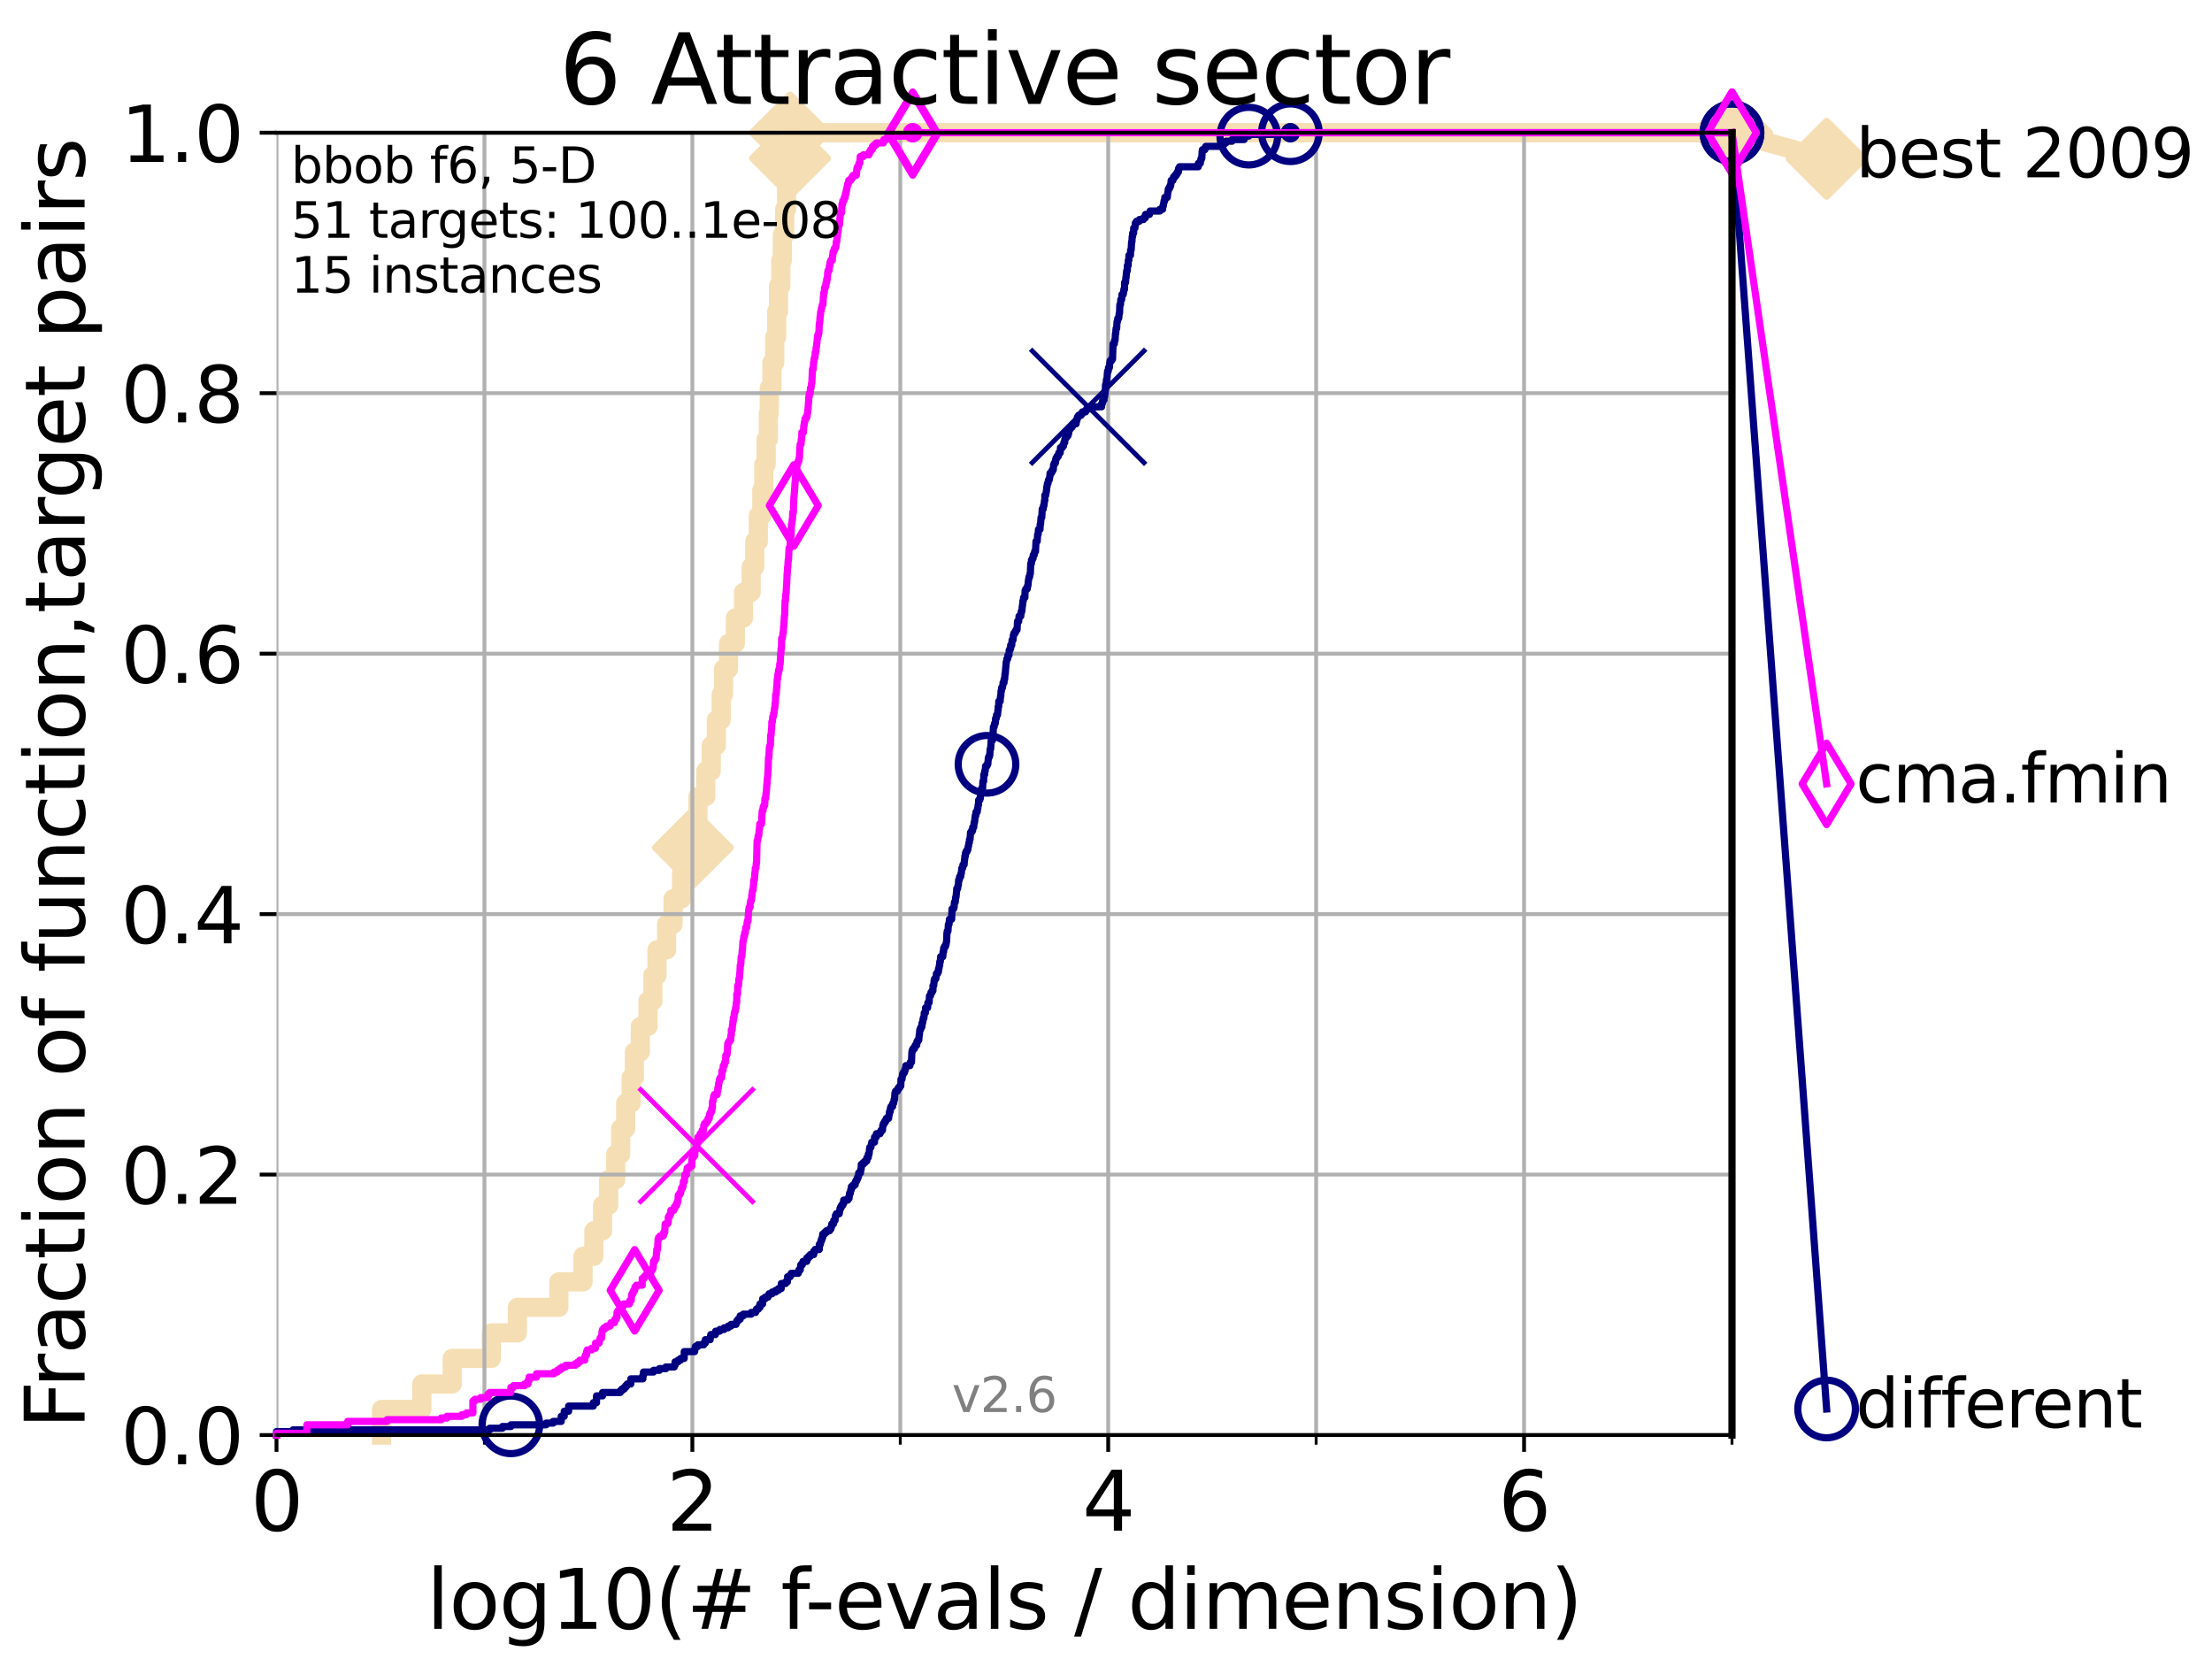 <?xml version="1.0" encoding="utf-8" standalone="no"?>
<!DOCTYPE svg PUBLIC "-//W3C//DTD SVG 1.1//EN"
  "http://www.w3.org/Graphics/SVG/1.1/DTD/svg11.dtd">
<svg height="345.6pt" version="1.1" viewBox="0 0 460.8 345.6" width="460.8pt" xmlns="http://www.w3.org/2000/svg" xmlns:xlink="http://www.w3.org/1999/xlink">
 <defs>
  <style type="text/css">*{stroke-linecap:butt;stroke-linejoin:round;}</style>
 </defs>
 <g id="figure_1">
  <g id="patch_1">
   <path d="M 0 345.6 
L 460.8 345.6 
L 460.8 0 
L 0 0 
z
" style="fill:#ffffff;"/>
  </g>
  <g id="axes_1">
   <g id="patch_2">
    <path d="M 57.6 298.944 
L 360.806 298.944 
L 360.806 27.648 
L 57.6 27.648 
z
" style="fill:#ffffff;"/>
   </g>
   <g id="line2d_1">
    <path d="M 79.481 298.944 
L 79.481 293.624 
L 87.876 293.624 
L 87.876 288.305 
L 94.206 288.305 
L 94.206 282.985 
L 102.363 282.985 
L 102.363 277.666 
L 107.775 277.666 
L 107.775 272.346 
L 116.419 272.346 
L 116.419 267.027 
L 121.456 267.027 
L 121.456 261.707 
L 123.714 261.707 
L 123.714 256.388 
L 125.527 256.388 
L 125.527 251.068 
L 126.804 251.068 
L 126.804 245.749 
L 128.266 245.749 
L 128.266 240.429 
L 129.293 240.429 
L 129.293 235.11 
L 130.345 235.11 
L 130.345 229.79 
L 131.49 229.79 
L 131.49 224.471 
L 132.145 224.471 
L 132.145 219.151 
L 133.39 219.151 
L 133.39 213.832 
L 134.993 213.832 
L 134.993 208.512 
L 136.011 208.512 
L 136.011 203.192 
L 136.865 203.192 
L 136.865 197.873 
L 138.869 197.873 
L 138.869 192.553 
L 140.22 192.553 
L 140.22 187.234 
L 141.996 187.234 
L 141.996 181.914 
L 143.384 181.914 
L 143.384 176.595 
L 144.343 176.595 
L 144.343 171.275 
L 145.397 171.275 
L 145.397 165.956 
L 147.022 165.956 
L 147.022 160.636 
L 148.155 160.636 
L 148.155 155.317 
L 149.224 155.317 
L 149.224 149.997 
L 150.235 149.997 
L 150.235 144.678 
L 150.721 144.678 
L 150.721 139.358 
L 151.757 139.358 
L 151.757 134.039 
L 153.189 134.039 
L 153.189 128.719 
L 154.886 128.719 
L 154.886 123.4 
L 156.482 123.4 
L 156.482 118.08 
L 157.232 118.08 
L 157.232 112.76 
L 157.971 112.76 
L 157.971 107.441 
L 158.7 107.441 
L 158.7 102.121 
L 159.114 102.121 
L 159.114 96.802 
L 159.602 96.802 
L 159.602 91.482 
L 160.062 91.482 
L 160.062 86.163 
L 160.255 86.163 
L 160.255 80.843 
L 160.809 80.843 
L 160.809 75.524 
L 161.392 75.524 
L 161.392 70.204 
L 161.795 70.204 
L 161.795 64.885 
L 162.176 64.885 
L 162.176 59.565 
L 162.662 59.565 
L 162.662 54.246 
L 162.971 54.246 
L 162.971 48.926 
L 163.464 48.926 
L 163.464 43.607 
L 163.853 43.607 
L 163.853 38.287 
L 164.233 38.287 
L 164.233 32.968 
L 164.581 32.968 
L 164.581 27.648 
L 360.806 27.648 
" style="fill:none;stroke:#f5deb3;stroke-linecap:square;stroke-width:4;"/>
   </g>
   <g id="line2d_2">
    <defs>
     <path d="M -0 7.778 
L 7.778 0 
L 0 -7.778 
L -7.778 -0 
z
" id="m7b8ce6821f" style="stroke:#f5deb3;stroke-linejoin:miter;stroke-width:1.5;"/>
    </defs>
    <g>
     <use style="fill:#f5deb3;stroke:#f5deb3;stroke-linejoin:miter;stroke-width:1.5;" x="144.343" xlink:href="#m7b8ce6821f" y="176.595"/>
     <use style="fill:#f5deb3;stroke:#f5deb3;stroke-linejoin:miter;stroke-width:1.5;" x="164.581" xlink:href="#m7b8ce6821f" y="32.968"/>
     <use style="fill:#f5deb3;stroke:#f5deb3;stroke-linejoin:miter;stroke-width:1.5;" x="164.581" xlink:href="#m7b8ce6821f" y="27.648"/>
     <use style="fill:#f5deb3;stroke:#f5deb3;stroke-linejoin:miter;stroke-width:1.5;" x="164.581" xlink:href="#m7b8ce6821f" y="27.648"/>
     <use style="fill:#f5deb3;stroke:#f5deb3;stroke-linejoin:miter;stroke-width:1.5;" x="360.806" xlink:href="#m7b8ce6821f" y="27.648"/>
    </g>
   </g>
   <g id="line2d_3">
    <path style="fill:none;stroke:#f5deb3;stroke-linecap:square;stroke-width:4;"/>
    <g/>
   </g>
   <g id="line2d_4">
    <path d="M 360.806 27.648 
L 380.515 33.074 
" style="fill:none;stroke:#f5deb3;stroke-linecap:square;stroke-width:4;"/>
    <g>
     <use style="fill:#f5deb3;stroke:#f5deb3;stroke-linejoin:miter;stroke-width:1.5;" x="360.806" xlink:href="#m7b8ce6821f" y="27.648"/>
     <use style="fill:#f5deb3;stroke:#f5deb3;stroke-linejoin:miter;stroke-width:1.5;" x="380.515" xlink:href="#m7b8ce6821f" y="33.074"/>
    </g>
   </g>
   <g id="matplotlib.axis_1">
    <g id="xtick_1">
     <g id="line2d_5">
      <path clip-path="url(#p83dc78f9ce)" d="M 57.6 298.944 
L 57.6 27.648 
" style="fill:none;stroke:#b0b0b0;stroke-linecap:square;stroke-width:0.8;"/>
     </g>
     <g id="line2d_6">
      <defs>
       <path d="M 0 0 
L 0 3.5 
" id="md9e323b0f4" style="stroke:#000000;stroke-width:0.8;"/>
      </defs>
      <g>
       <use style="stroke:#000000;stroke-width:0.8;" x="57.6" xlink:href="#md9e323b0f4" y="298.944"/>
      </g>
     </g>
     <g id="text_1">
      <!-- 0 -->
      <g transform="translate(52.192 318.861)scale(0.17 -0.17)">
       <defs>
        <path d="M 2034 4250 
Q 1547 4250 1301 3770 
Q 1056 3291 1056 2328 
Q 1056 1369 1301 889 
Q 1547 409 2034 409 
Q 2525 409 2770 889 
Q 3016 1369 3016 2328 
Q 3016 3291 2770 3770 
Q 2525 4250 2034 4250 
z
M 2034 4750 
Q 2819 4750 3233 4129 
Q 3647 3509 3647 2328 
Q 3647 1150 3233 529 
Q 2819 -91 2034 -91 
Q 1250 -91 836 529 
Q 422 1150 422 2328 
Q 422 3509 836 4129 
Q 1250 4750 2034 4750 
z
" id="DejaVuSans-30" transform="scale(0.016)"/>
       </defs>
       <use xlink:href="#DejaVuSans-30"/>
      </g>
     </g>
    </g>
    <g id="xtick_2">
     <g id="line2d_7">
      <path clip-path="url(#p83dc78f9ce)" d="M 144.23 298.944 
L 144.23 27.648 
" style="fill:none;stroke:#b0b0b0;stroke-linecap:square;stroke-width:0.8;"/>
     </g>
     <g id="line2d_8">
      <g>
       <use style="stroke:#000000;stroke-width:0.8;" x="144.23" xlink:href="#md9e323b0f4" y="298.944"/>
      </g>
     </g>
     <g id="text_2">
      <!-- 2 -->
      <g transform="translate(138.822 318.861)scale(0.17 -0.17)">
       <defs>
        <path d="M 1228 531 
L 3431 531 
L 3431 0 
L 469 0 
L 469 531 
Q 828 903 1448 1529 
Q 2069 2156 2228 2338 
Q 2531 2678 2651 2914 
Q 2772 3150 2772 3378 
Q 2772 3750 2511 3984 
Q 2250 4219 1831 4219 
Q 1534 4219 1204 4116 
Q 875 4013 500 3803 
L 500 4441 
Q 881 4594 1212 4672 
Q 1544 4750 1819 4750 
Q 2544 4750 2975 4387 
Q 3406 4025 3406 3419 
Q 3406 3131 3298 2873 
Q 3191 2616 2906 2266 
Q 2828 2175 2409 1742 
Q 1991 1309 1228 531 
z
" id="DejaVuSans-32" transform="scale(0.016)"/>
       </defs>
       <use xlink:href="#DejaVuSans-32"/>
      </g>
     </g>
    </g>
    <g id="xtick_3">
     <g id="line2d_9">
      <path clip-path="url(#p83dc78f9ce)" d="M 230.861 298.944 
L 230.861 27.648 
" style="fill:none;stroke:#b0b0b0;stroke-linecap:square;stroke-width:0.8;"/>
     </g>
     <g id="line2d_10">
      <g>
       <use style="stroke:#000000;stroke-width:0.8;" x="230.861" xlink:href="#md9e323b0f4" y="298.944"/>
      </g>
     </g>
     <g id="text_3">
      <!-- 4 -->
      <g transform="translate(225.453 318.861)scale(0.17 -0.17)">
       <defs>
        <path d="M 2419 4116 
L 825 1625 
L 2419 1625 
L 2419 4116 
z
M 2253 4666 
L 3047 4666 
L 3047 1625 
L 3713 1625 
L 3713 1100 
L 3047 1100 
L 3047 0 
L 2419 0 
L 2419 1100 
L 313 1100 
L 313 1709 
L 2253 4666 
z
" id="DejaVuSans-34" transform="scale(0.016)"/>
       </defs>
       <use xlink:href="#DejaVuSans-34"/>
      </g>
     </g>
    </g>
    <g id="xtick_4">
     <g id="line2d_11">
      <path clip-path="url(#p83dc78f9ce)" d="M 317.491 298.944 
L 317.491 27.648 
" style="fill:none;stroke:#b0b0b0;stroke-linecap:square;stroke-width:0.8;"/>
     </g>
     <g id="line2d_12">
      <g>
       <use style="stroke:#000000;stroke-width:0.8;" x="317.491" xlink:href="#md9e323b0f4" y="298.944"/>
      </g>
     </g>
     <g id="text_4">
      <!-- 6 -->
      <g transform="translate(312.083 318.861)scale(0.17 -0.17)">
       <defs>
        <path d="M 2113 2584 
Q 1688 2584 1439 2293 
Q 1191 2003 1191 1497 
Q 1191 994 1439 701 
Q 1688 409 2113 409 
Q 2538 409 2786 701 
Q 3034 994 3034 1497 
Q 3034 2003 2786 2293 
Q 2538 2584 2113 2584 
z
M 3366 4563 
L 3366 3988 
Q 3128 4100 2886 4159 
Q 2644 4219 2406 4219 
Q 1781 4219 1451 3797 
Q 1122 3375 1075 2522 
Q 1259 2794 1537 2939 
Q 1816 3084 2150 3084 
Q 2853 3084 3261 2657 
Q 3669 2231 3669 1497 
Q 3669 778 3244 343 
Q 2819 -91 2113 -91 
Q 1303 -91 875 529 
Q 447 1150 447 2328 
Q 447 3434 972 4092 
Q 1497 4750 2381 4750 
Q 2619 4750 2861 4703 
Q 3103 4656 3366 4563 
z
" id="DejaVuSans-36" transform="scale(0.016)"/>
       </defs>
       <use xlink:href="#DejaVuSans-36"/>
      </g>
     </g>
    </g>
    <g id="xtick_5">
     <g id="line2d_13">
      <path clip-path="url(#p83dc78f9ce)" d="M 100.915 298.944 
L 100.915 27.648 
" style="fill:none;stroke:#b0b0b0;stroke-linecap:square;stroke-width:0.8;"/>
     </g>
     <g id="line2d_14">
      <defs>
       <path d="M 0 0 
L 0 2 
" id="md791586bae" style="stroke:#000000;stroke-width:0.6;"/>
      </defs>
      <g>
       <use style="stroke:#000000;stroke-width:0.6;" x="100.915" xlink:href="#md791586bae" y="298.944"/>
      </g>
     </g>
    </g>
    <g id="xtick_6">
     <g id="line2d_15">
      <path clip-path="url(#p83dc78f9ce)" d="M 187.546 298.944 
L 187.546 27.648 
" style="fill:none;stroke:#b0b0b0;stroke-linecap:square;stroke-width:0.8;"/>
     </g>
     <g id="line2d_16">
      <g>
       <use style="stroke:#000000;stroke-width:0.6;" x="187.546" xlink:href="#md791586bae" y="298.944"/>
      </g>
     </g>
    </g>
    <g id="xtick_7">
     <g id="line2d_17">
      <path clip-path="url(#p83dc78f9ce)" d="M 274.176 298.944 
L 274.176 27.648 
" style="fill:none;stroke:#b0b0b0;stroke-linecap:square;stroke-width:0.8;"/>
     </g>
     <g id="line2d_18">
      <g>
       <use style="stroke:#000000;stroke-width:0.6;" x="274.176" xlink:href="#md791586bae" y="298.944"/>
      </g>
     </g>
    </g>
    <g id="xtick_8">
     <g id="line2d_19">
      <path clip-path="url(#p83dc78f9ce)" d="M 360.806 298.944 
L 360.806 27.648 
" style="fill:none;stroke:#b0b0b0;stroke-linecap:square;stroke-width:0.8;"/>
     </g>
     <g id="line2d_20">
      <g>
       <use style="stroke:#000000;stroke-width:0.6;" x="360.806" xlink:href="#md791586bae" y="298.944"/>
      </g>
     </g>
    </g>
    <g id="text_5">
     <!-- log10(# f-evals / dimension) -->
     <g transform="translate(88.823 339.314)scale(0.17 -0.17)">
      <defs>
       <path d="M 603 4863 
L 1178 4863 
L 1178 0 
L 603 0 
L 603 4863 
z
" id="DejaVuSans-6c" transform="scale(0.016)"/>
       <path d="M 1959 3097 
Q 1497 3097 1228 2736 
Q 959 2375 959 1747 
Q 959 1119 1226 758 
Q 1494 397 1959 397 
Q 2419 397 2687 759 
Q 2956 1122 2956 1747 
Q 2956 2369 2687 2733 
Q 2419 3097 1959 3097 
z
M 1959 3584 
Q 2709 3584 3137 3096 
Q 3566 2609 3566 1747 
Q 3566 888 3137 398 
Q 2709 -91 1959 -91 
Q 1206 -91 779 398 
Q 353 888 353 1747 
Q 353 2609 779 3096 
Q 1206 3584 1959 3584 
z
" id="DejaVuSans-6f" transform="scale(0.016)"/>
       <path d="M 2906 1791 
Q 2906 2416 2648 2759 
Q 2391 3103 1925 3103 
Q 1463 3103 1205 2759 
Q 947 2416 947 1791 
Q 947 1169 1205 825 
Q 1463 481 1925 481 
Q 2391 481 2648 825 
Q 2906 1169 2906 1791 
z
M 3481 434 
Q 3481 -459 3084 -895 
Q 2688 -1331 1869 -1331 
Q 1566 -1331 1297 -1286 
Q 1028 -1241 775 -1147 
L 775 -588 
Q 1028 -725 1275 -790 
Q 1522 -856 1778 -856 
Q 2344 -856 2625 -561 
Q 2906 -266 2906 331 
L 2906 616 
Q 2728 306 2450 153 
Q 2172 0 1784 0 
Q 1141 0 747 490 
Q 353 981 353 1791 
Q 353 2603 747 3093 
Q 1141 3584 1784 3584 
Q 2172 3584 2450 3431 
Q 2728 3278 2906 2969 
L 2906 3500 
L 3481 3500 
L 3481 434 
z
" id="DejaVuSans-67" transform="scale(0.016)"/>
       <path d="M 794 531 
L 1825 531 
L 1825 4091 
L 703 3866 
L 703 4441 
L 1819 4666 
L 2450 4666 
L 2450 531 
L 3481 531 
L 3481 0 
L 794 0 
L 794 531 
z
" id="DejaVuSans-31" transform="scale(0.016)"/>
       <path d="M 1984 4856 
Q 1566 4138 1362 3434 
Q 1159 2731 1159 2009 
Q 1159 1288 1364 580 
Q 1569 -128 1984 -844 
L 1484 -844 
Q 1016 -109 783 600 
Q 550 1309 550 2009 
Q 550 2706 781 3412 
Q 1013 4119 1484 4856 
L 1984 4856 
z
" id="DejaVuSans-28" transform="scale(0.016)"/>
       <path d="M 3272 2816 
L 2363 2816 
L 2100 1772 
L 3016 1772 
L 3272 2816 
z
M 2803 4594 
L 2478 3297 
L 3391 3297 
L 3719 4594 
L 4219 4594 
L 3897 3297 
L 4872 3297 
L 4872 2816 
L 3775 2816 
L 3519 1772 
L 4513 1772 
L 4513 1294 
L 3397 1294 
L 3072 0 
L 2572 0 
L 2894 1294 
L 1978 1294 
L 1656 0 
L 1153 0 
L 1478 1294 
L 494 1294 
L 494 1772 
L 1594 1772 
L 1856 2816 
L 850 2816 
L 850 3297 
L 1978 3297 
L 2297 4594 
L 2803 4594 
z
" id="DejaVuSans-23" transform="scale(0.016)"/>
       <path id="DejaVuSans-20" transform="scale(0.016)"/>
       <path d="M 2375 4863 
L 2375 4384 
L 1825 4384 
Q 1516 4384 1395 4259 
Q 1275 4134 1275 3809 
L 1275 3500 
L 2222 3500 
L 2222 3053 
L 1275 3053 
L 1275 0 
L 697 0 
L 697 3053 
L 147 3053 
L 147 3500 
L 697 3500 
L 697 3744 
Q 697 4328 969 4595 
Q 1241 4863 1831 4863 
L 2375 4863 
z
" id="DejaVuSans-66" transform="scale(0.016)"/>
       <path d="M 313 2009 
L 1997 2009 
L 1997 1497 
L 313 1497 
L 313 2009 
z
" id="DejaVuSans-2d" transform="scale(0.016)"/>
       <path d="M 3597 1894 
L 3597 1613 
L 953 1613 
Q 991 1019 1311 708 
Q 1631 397 2203 397 
Q 2534 397 2845 478 
Q 3156 559 3463 722 
L 3463 178 
Q 3153 47 2828 -22 
Q 2503 -91 2169 -91 
Q 1331 -91 842 396 
Q 353 884 353 1716 
Q 353 2575 817 3079 
Q 1281 3584 2069 3584 
Q 2775 3584 3186 3129 
Q 3597 2675 3597 1894 
z
M 3022 2063 
Q 3016 2534 2758 2815 
Q 2500 3097 2075 3097 
Q 1594 3097 1305 2825 
Q 1016 2553 972 2059 
L 3022 2063 
z
" id="DejaVuSans-65" transform="scale(0.016)"/>
       <path d="M 191 3500 
L 800 3500 
L 1894 563 
L 2988 3500 
L 3597 3500 
L 2284 0 
L 1503 0 
L 191 3500 
z
" id="DejaVuSans-76" transform="scale(0.016)"/>
       <path d="M 2194 1759 
Q 1497 1759 1228 1600 
Q 959 1441 959 1056 
Q 959 750 1161 570 
Q 1363 391 1709 391 
Q 2188 391 2477 730 
Q 2766 1069 2766 1631 
L 2766 1759 
L 2194 1759 
z
M 3341 1997 
L 3341 0 
L 2766 0 
L 2766 531 
Q 2569 213 2275 61 
Q 1981 -91 1556 -91 
Q 1019 -91 701 211 
Q 384 513 384 1019 
Q 384 1609 779 1909 
Q 1175 2209 1959 2209 
L 2766 2209 
L 2766 2266 
Q 2766 2663 2505 2880 
Q 2244 3097 1772 3097 
Q 1472 3097 1187 3025 
Q 903 2953 641 2809 
L 641 3341 
Q 956 3463 1253 3523 
Q 1550 3584 1831 3584 
Q 2591 3584 2966 3190 
Q 3341 2797 3341 1997 
z
" id="DejaVuSans-61" transform="scale(0.016)"/>
       <path d="M 2834 3397 
L 2834 2853 
Q 2591 2978 2328 3040 
Q 2066 3103 1784 3103 
Q 1356 3103 1142 2972 
Q 928 2841 928 2578 
Q 928 2378 1081 2264 
Q 1234 2150 1697 2047 
L 1894 2003 
Q 2506 1872 2764 1633 
Q 3022 1394 3022 966 
Q 3022 478 2636 193 
Q 2250 -91 1575 -91 
Q 1294 -91 989 -36 
Q 684 19 347 128 
L 347 722 
Q 666 556 975 473 
Q 1284 391 1588 391 
Q 1994 391 2212 530 
Q 2431 669 2431 922 
Q 2431 1156 2273 1281 
Q 2116 1406 1581 1522 
L 1381 1569 
Q 847 1681 609 1914 
Q 372 2147 372 2553 
Q 372 3047 722 3315 
Q 1072 3584 1716 3584 
Q 2034 3584 2315 3537 
Q 2597 3491 2834 3397 
z
" id="DejaVuSans-73" transform="scale(0.016)"/>
       <path d="M 1625 4666 
L 2156 4666 
L 531 -594 
L 0 -594 
L 1625 4666 
z
" id="DejaVuSans-2f" transform="scale(0.016)"/>
       <path d="M 2906 2969 
L 2906 4863 
L 3481 4863 
L 3481 0 
L 2906 0 
L 2906 525 
Q 2725 213 2448 61 
Q 2172 -91 1784 -91 
Q 1150 -91 751 415 
Q 353 922 353 1747 
Q 353 2572 751 3078 
Q 1150 3584 1784 3584 
Q 2172 3584 2448 3432 
Q 2725 3281 2906 2969 
z
M 947 1747 
Q 947 1113 1208 752 
Q 1469 391 1925 391 
Q 2381 391 2643 752 
Q 2906 1113 2906 1747 
Q 2906 2381 2643 2742 
Q 2381 3103 1925 3103 
Q 1469 3103 1208 2742 
Q 947 2381 947 1747 
z
" id="DejaVuSans-64" transform="scale(0.016)"/>
       <path d="M 603 3500 
L 1178 3500 
L 1178 0 
L 603 0 
L 603 3500 
z
M 603 4863 
L 1178 4863 
L 1178 4134 
L 603 4134 
L 603 4863 
z
" id="DejaVuSans-69" transform="scale(0.016)"/>
       <path d="M 3328 2828 
Q 3544 3216 3844 3400 
Q 4144 3584 4550 3584 
Q 5097 3584 5394 3201 
Q 5691 2819 5691 2113 
L 5691 0 
L 5113 0 
L 5113 2094 
Q 5113 2597 4934 2840 
Q 4756 3084 4391 3084 
Q 3944 3084 3684 2787 
Q 3425 2491 3425 1978 
L 3425 0 
L 2847 0 
L 2847 2094 
Q 2847 2600 2669 2842 
Q 2491 3084 2119 3084 
Q 1678 3084 1418 2786 
Q 1159 2488 1159 1978 
L 1159 0 
L 581 0 
L 581 3500 
L 1159 3500 
L 1159 2956 
Q 1356 3278 1631 3431 
Q 1906 3584 2284 3584 
Q 2666 3584 2933 3390 
Q 3200 3197 3328 2828 
z
" id="DejaVuSans-6d" transform="scale(0.016)"/>
       <path d="M 3513 2113 
L 3513 0 
L 2938 0 
L 2938 2094 
Q 2938 2591 2744 2837 
Q 2550 3084 2163 3084 
Q 1697 3084 1428 2787 
Q 1159 2491 1159 1978 
L 1159 0 
L 581 0 
L 581 3500 
L 1159 3500 
L 1159 2956 
Q 1366 3272 1645 3428 
Q 1925 3584 2291 3584 
Q 2894 3584 3203 3211 
Q 3513 2838 3513 2113 
z
" id="DejaVuSans-6e" transform="scale(0.016)"/>
       <path d="M 513 4856 
L 1013 4856 
Q 1481 4119 1714 3412 
Q 1947 2706 1947 2009 
Q 1947 1309 1714 600 
Q 1481 -109 1013 -844 
L 513 -844 
Q 928 -128 1133 580 
Q 1338 1288 1338 2009 
Q 1338 2731 1133 3434 
Q 928 4138 513 4856 
z
" id="DejaVuSans-29" transform="scale(0.016)"/>
      </defs>
      <use xlink:href="#DejaVuSans-6c"/>
      <use x="27.783" xlink:href="#DejaVuSans-6f"/>
      <use x="88.965" xlink:href="#DejaVuSans-67"/>
      <use x="152.441" xlink:href="#DejaVuSans-31"/>
      <use x="216.064" xlink:href="#DejaVuSans-30"/>
      <use x="279.688" xlink:href="#DejaVuSans-28"/>
      <use x="318.701" xlink:href="#DejaVuSans-23"/>
      <use x="402.49" xlink:href="#DejaVuSans-20"/>
      <use x="434.277" xlink:href="#DejaVuSans-66"/>
      <use x="463.982" xlink:href="#DejaVuSans-2d"/>
      <use x="500.066" xlink:href="#DejaVuSans-65"/>
      <use x="561.59" xlink:href="#DejaVuSans-76"/>
      <use x="620.77" xlink:href="#DejaVuSans-61"/>
      <use x="682.049" xlink:href="#DejaVuSans-6c"/>
      <use x="709.832" xlink:href="#DejaVuSans-73"/>
      <use x="761.932" xlink:href="#DejaVuSans-20"/>
      <use x="793.719" xlink:href="#DejaVuSans-2f"/>
      <use x="827.41" xlink:href="#DejaVuSans-20"/>
      <use x="859.197" xlink:href="#DejaVuSans-64"/>
      <use x="922.674" xlink:href="#DejaVuSans-69"/>
      <use x="950.457" xlink:href="#DejaVuSans-6d"/>
      <use x="1047.869" xlink:href="#DejaVuSans-65"/>
      <use x="1109.393" xlink:href="#DejaVuSans-6e"/>
      <use x="1172.771" xlink:href="#DejaVuSans-73"/>
      <use x="1224.871" xlink:href="#DejaVuSans-69"/>
      <use x="1252.654" xlink:href="#DejaVuSans-6f"/>
      <use x="1313.836" xlink:href="#DejaVuSans-6e"/>
      <use x="1377.215" xlink:href="#DejaVuSans-29"/>
     </g>
    </g>
   </g>
   <g id="matplotlib.axis_2">
    <g id="ytick_1">
     <g id="line2d_21">
      <path clip-path="url(#p83dc78f9ce)" d="M 57.6 298.944 
L 360.806 298.944 
" style="fill:none;stroke:#b0b0b0;stroke-linecap:square;stroke-width:0.8;"/>
     </g>
     <g id="line2d_22">
      <defs>
       <path d="M 0 0 
L -3.5 0 
" id="m1592beb557" style="stroke:#000000;stroke-width:0.8;"/>
      </defs>
      <g>
       <use style="stroke:#000000;stroke-width:0.8;" x="57.6" xlink:href="#m1592beb557" y="298.944"/>
      </g>
     </g>
     <g id="text_6">
      <!-- 0.0 -->
      <g transform="translate(25.155 305.023)scale(0.16 -0.16)">
       <defs>
        <path d="M 684 794 
L 1344 794 
L 1344 0 
L 684 0 
L 684 794 
z
" id="DejaVuSans-2e" transform="scale(0.016)"/>
       </defs>
       <use xlink:href="#DejaVuSans-30"/>
       <use x="63.623" xlink:href="#DejaVuSans-2e"/>
       <use x="95.41" xlink:href="#DejaVuSans-30"/>
      </g>
     </g>
    </g>
    <g id="ytick_2">
     <g id="line2d_23">
      <path clip-path="url(#p83dc78f9ce)" d="M 57.6 244.685 
L 360.806 244.685 
" style="fill:none;stroke:#b0b0b0;stroke-linecap:square;stroke-width:0.8;"/>
     </g>
     <g id="line2d_24">
      <g>
       <use style="stroke:#000000;stroke-width:0.8;" x="57.6" xlink:href="#m1592beb557" y="244.685"/>
      </g>
     </g>
     <g id="text_7">
      <!-- 0.2 -->
      <g transform="translate(25.155 250.764)scale(0.16 -0.16)">
       <use xlink:href="#DejaVuSans-30"/>
       <use x="63.623" xlink:href="#DejaVuSans-2e"/>
       <use x="95.41" xlink:href="#DejaVuSans-32"/>
      </g>
     </g>
    </g>
    <g id="ytick_3">
     <g id="line2d_25">
      <path clip-path="url(#p83dc78f9ce)" d="M 57.6 190.426 
L 360.806 190.426 
" style="fill:none;stroke:#b0b0b0;stroke-linecap:square;stroke-width:0.8;"/>
     </g>
     <g id="line2d_26">
      <g>
       <use style="stroke:#000000;stroke-width:0.8;" x="57.6" xlink:href="#m1592beb557" y="190.426"/>
      </g>
     </g>
     <g id="text_8">
      <!-- 0.4 -->
      <g transform="translate(25.155 196.504)scale(0.16 -0.16)">
       <use xlink:href="#DejaVuSans-30"/>
       <use x="63.623" xlink:href="#DejaVuSans-2e"/>
       <use x="95.41" xlink:href="#DejaVuSans-34"/>
      </g>
     </g>
    </g>
    <g id="ytick_4">
     <g id="line2d_27">
      <path clip-path="url(#p83dc78f9ce)" d="M 57.6 136.166 
L 360.806 136.166 
" style="fill:none;stroke:#b0b0b0;stroke-linecap:square;stroke-width:0.8;"/>
     </g>
     <g id="line2d_28">
      <g>
       <use style="stroke:#000000;stroke-width:0.8;" x="57.6" xlink:href="#m1592beb557" y="136.166"/>
      </g>
     </g>
     <g id="text_9">
      <!-- 0.6 -->
      <g transform="translate(25.155 142.245)scale(0.16 -0.16)">
       <use xlink:href="#DejaVuSans-30"/>
       <use x="63.623" xlink:href="#DejaVuSans-2e"/>
       <use x="95.41" xlink:href="#DejaVuSans-36"/>
      </g>
     </g>
    </g>
    <g id="ytick_5">
     <g id="line2d_29">
      <path clip-path="url(#p83dc78f9ce)" d="M 57.6 81.907 
L 360.806 81.907 
" style="fill:none;stroke:#b0b0b0;stroke-linecap:square;stroke-width:0.8;"/>
     </g>
     <g id="line2d_30">
      <g>
       <use style="stroke:#000000;stroke-width:0.8;" x="57.6" xlink:href="#m1592beb557" y="81.907"/>
      </g>
     </g>
     <g id="text_10">
      <!-- 0.8 -->
      <g transform="translate(25.155 87.986)scale(0.16 -0.16)">
       <defs>
        <path d="M 2034 2216 
Q 1584 2216 1326 1975 
Q 1069 1734 1069 1313 
Q 1069 891 1326 650 
Q 1584 409 2034 409 
Q 2484 409 2743 651 
Q 3003 894 3003 1313 
Q 3003 1734 2745 1975 
Q 2488 2216 2034 2216 
z
M 1403 2484 
Q 997 2584 770 2862 
Q 544 3141 544 3541 
Q 544 4100 942 4425 
Q 1341 4750 2034 4750 
Q 2731 4750 3128 4425 
Q 3525 4100 3525 3541 
Q 3525 3141 3298 2862 
Q 3072 2584 2669 2484 
Q 3125 2378 3379 2068 
Q 3634 1759 3634 1313 
Q 3634 634 3220 271 
Q 2806 -91 2034 -91 
Q 1263 -91 848 271 
Q 434 634 434 1313 
Q 434 1759 690 2068 
Q 947 2378 1403 2484 
z
M 1172 3481 
Q 1172 3119 1398 2916 
Q 1625 2713 2034 2713 
Q 2441 2713 2670 2916 
Q 2900 3119 2900 3481 
Q 2900 3844 2670 4047 
Q 2441 4250 2034 4250 
Q 1625 4250 1398 4047 
Q 1172 3844 1172 3481 
z
" id="DejaVuSans-38" transform="scale(0.016)"/>
       </defs>
       <use xlink:href="#DejaVuSans-30"/>
       <use x="63.623" xlink:href="#DejaVuSans-2e"/>
       <use x="95.41" xlink:href="#DejaVuSans-38"/>
      </g>
     </g>
    </g>
    <g id="ytick_6">
     <g id="line2d_31">
      <path clip-path="url(#p83dc78f9ce)" d="M 57.6 27.648 
L 360.806 27.648 
" style="fill:none;stroke:#b0b0b0;stroke-linecap:square;stroke-width:0.8;"/>
     </g>
     <g id="line2d_32">
      <g>
       <use style="stroke:#000000;stroke-width:0.8;" x="57.6" xlink:href="#m1592beb557" y="27.648"/>
      </g>
     </g>
     <g id="text_11">
      <!-- 1.0 -->
      <g transform="translate(25.155 33.727)scale(0.16 -0.16)">
       <use xlink:href="#DejaVuSans-31"/>
       <use x="63.623" xlink:href="#DejaVuSans-2e"/>
       <use x="95.41" xlink:href="#DejaVuSans-30"/>
      </g>
     </g>
    </g>
    <g id="text_12">
     <!-- Fraction of function,target pairs -->
     <g transform="translate(17.62 297.681)rotate(-90)scale(0.17 -0.17)">
      <defs>
       <path d="M 628 4666 
L 3309 4666 
L 3309 4134 
L 1259 4134 
L 1259 2759 
L 3109 2759 
L 3109 2228 
L 1259 2228 
L 1259 0 
L 628 0 
L 628 4666 
z
" id="DejaVuSans-46" transform="scale(0.016)"/>
       <path d="M 2631 2963 
Q 2534 3019 2420 3045 
Q 2306 3072 2169 3072 
Q 1681 3072 1420 2755 
Q 1159 2438 1159 1844 
L 1159 0 
L 581 0 
L 581 3500 
L 1159 3500 
L 1159 2956 
Q 1341 3275 1631 3429 
Q 1922 3584 2338 3584 
Q 2397 3584 2469 3576 
Q 2541 3569 2628 3553 
L 2631 2963 
z
" id="DejaVuSans-72" transform="scale(0.016)"/>
       <path d="M 3122 3366 
L 3122 2828 
Q 2878 2963 2633 3030 
Q 2388 3097 2138 3097 
Q 1578 3097 1268 2742 
Q 959 2388 959 1747 
Q 959 1106 1268 751 
Q 1578 397 2138 397 
Q 2388 397 2633 464 
Q 2878 531 3122 666 
L 3122 134 
Q 2881 22 2623 -34 
Q 2366 -91 2075 -91 
Q 1284 -91 818 406 
Q 353 903 353 1747 
Q 353 2603 823 3093 
Q 1294 3584 2113 3584 
Q 2378 3584 2631 3529 
Q 2884 3475 3122 3366 
z
" id="DejaVuSans-63" transform="scale(0.016)"/>
       <path d="M 1172 4494 
L 1172 3500 
L 2356 3500 
L 2356 3053 
L 1172 3053 
L 1172 1153 
Q 1172 725 1289 603 
Q 1406 481 1766 481 
L 2356 481 
L 2356 0 
L 1766 0 
Q 1100 0 847 248 
Q 594 497 594 1153 
L 594 3053 
L 172 3053 
L 172 3500 
L 594 3500 
L 594 4494 
L 1172 4494 
z
" id="DejaVuSans-74" transform="scale(0.016)"/>
       <path d="M 544 1381 
L 544 3500 
L 1119 3500 
L 1119 1403 
Q 1119 906 1312 657 
Q 1506 409 1894 409 
Q 2359 409 2629 706 
Q 2900 1003 2900 1516 
L 2900 3500 
L 3475 3500 
L 3475 0 
L 2900 0 
L 2900 538 
Q 2691 219 2414 64 
Q 2138 -91 1772 -91 
Q 1169 -91 856 284 
Q 544 659 544 1381 
z
M 1991 3584 
L 1991 3584 
z
" id="DejaVuSans-75" transform="scale(0.016)"/>
       <path d="M 750 794 
L 1409 794 
L 1409 256 
L 897 -744 
L 494 -744 
L 750 256 
L 750 794 
z
" id="DejaVuSans-2c" transform="scale(0.016)"/>
       <path d="M 1159 525 
L 1159 -1331 
L 581 -1331 
L 581 3500 
L 1159 3500 
L 1159 2969 
Q 1341 3281 1617 3432 
Q 1894 3584 2278 3584 
Q 2916 3584 3314 3078 
Q 3713 2572 3713 1747 
Q 3713 922 3314 415 
Q 2916 -91 2278 -91 
Q 1894 -91 1617 61 
Q 1341 213 1159 525 
z
M 3116 1747 
Q 3116 2381 2855 2742 
Q 2594 3103 2138 3103 
Q 1681 3103 1420 2742 
Q 1159 2381 1159 1747 
Q 1159 1113 1420 752 
Q 1681 391 2138 391 
Q 2594 391 2855 752 
Q 3116 1113 3116 1747 
z
" id="DejaVuSans-70" transform="scale(0.016)"/>
      </defs>
      <use xlink:href="#DejaVuSans-46"/>
      <use x="50.27" xlink:href="#DejaVuSans-72"/>
      <use x="91.383" xlink:href="#DejaVuSans-61"/>
      <use x="152.662" xlink:href="#DejaVuSans-63"/>
      <use x="207.643" xlink:href="#DejaVuSans-74"/>
      <use x="246.852" xlink:href="#DejaVuSans-69"/>
      <use x="274.635" xlink:href="#DejaVuSans-6f"/>
      <use x="335.816" xlink:href="#DejaVuSans-6e"/>
      <use x="399.195" xlink:href="#DejaVuSans-20"/>
      <use x="430.982" xlink:href="#DejaVuSans-6f"/>
      <use x="492.164" xlink:href="#DejaVuSans-66"/>
      <use x="527.369" xlink:href="#DejaVuSans-20"/>
      <use x="559.156" xlink:href="#DejaVuSans-66"/>
      <use x="594.361" xlink:href="#DejaVuSans-75"/>
      <use x="657.74" xlink:href="#DejaVuSans-6e"/>
      <use x="721.119" xlink:href="#DejaVuSans-63"/>
      <use x="776.1" xlink:href="#DejaVuSans-74"/>
      <use x="815.309" xlink:href="#DejaVuSans-69"/>
      <use x="843.092" xlink:href="#DejaVuSans-6f"/>
      <use x="904.273" xlink:href="#DejaVuSans-6e"/>
      <use x="967.652" xlink:href="#DejaVuSans-2c"/>
      <use x="999.439" xlink:href="#DejaVuSans-74"/>
      <use x="1038.648" xlink:href="#DejaVuSans-61"/>
      <use x="1099.928" xlink:href="#DejaVuSans-72"/>
      <use x="1139.291" xlink:href="#DejaVuSans-67"/>
      <use x="1202.768" xlink:href="#DejaVuSans-65"/>
      <use x="1264.291" xlink:href="#DejaVuSans-74"/>
      <use x="1303.5" xlink:href="#DejaVuSans-20"/>
      <use x="1335.287" xlink:href="#DejaVuSans-70"/>
      <use x="1398.764" xlink:href="#DejaVuSans-61"/>
      <use x="1460.043" xlink:href="#DejaVuSans-69"/>
      <use x="1487.826" xlink:href="#DejaVuSans-72"/>
      <use x="1528.939" xlink:href="#DejaVuSans-73"/>
     </g>
    </g>
   </g>
   <g id="line2d_33">
    <defs>
     <path d="M 0 1.5 
C 0.398 1.5 0.779 1.342 1.061 1.061 
C 1.342 0.779 1.5 0.398 1.5 0 
C 1.5 -0.398 1.342 -0.779 1.061 -1.061 
C 0.779 -1.342 0.398 -1.5 0 -1.5 
C -0.398 -1.5 -0.779 -1.342 -1.061 -1.061 
C -1.342 -0.779 -1.5 -0.398 -1.5 0 
C -1.5 0.398 -1.342 0.779 -1.061 1.061 
C -0.779 1.342 -0.398 1.5 0 1.5 
z
" id="m4a657cb1a1" style="stroke:#f5deb3;"/>
    </defs>
    <g>
     <use style="fill:#f5deb3;stroke:#f5deb3;" x="164.581" xlink:href="#m4a657cb1a1" y="27.648"/>
     <use style="fill:#f5deb3;stroke:#f5deb3;" x="164.581" xlink:href="#m4a657cb1a1" y="27.648"/>
    </g>
   </g>
   <g id="line2d_34">
    <defs>
     <path d="M 0 1.5 
C 0.398 1.5 0.779 1.342 1.061 1.061 
C 1.342 0.779 1.5 0.398 1.5 0 
C 1.5 -0.398 1.342 -0.779 1.061 -1.061 
C 0.779 -1.342 0.398 -1.5 0 -1.5 
C -0.398 -1.5 -0.779 -1.342 -1.061 -1.061 
C -1.342 -0.779 -1.5 -0.398 -1.5 0 
C -1.5 0.398 -1.342 0.779 -1.061 1.061 
C -0.779 1.342 -0.398 1.5 0 1.5 
z
" id="mbfe2d52a8b" style="stroke:#000080;"/>
    </defs>
    <g>
     <use style="fill:#000080;stroke:#000080;" x="268.812" xlink:href="#mbfe2d52a8b" y="27.648"/>
     <use style="fill:#000080;stroke:#000080;" x="268.812" xlink:href="#mbfe2d52a8b" y="27.648"/>
    </g>
   </g>
   <g id="line2d_35">
    <path d="M 57.6 298.944 
L 57.6 298.235 
L 61.03 298.235 
L 61.03 297.88 
L 102.011 297.88 
L 102.011 297.525 
L 104.656 297.525 
L 104.656 297.171 
L 106.421 297.171 
L 106.421 296.816 
L 113.765 296.816 
L 113.765 296.462 
L 115.227 296.462 
L 115.227 296.107 
L 116.908 296.107 
L 116.908 295.043 
L 117.54 295.043 
L 117.54 293.979 
L 118.451 293.979 
L 118.451 292.915 
L 123.601 292.915 
L 123.601 292.206 
L 124.265 292.206 
L 124.265 290.787 
L 125.527 290.787 
L 125.527 290.078 
L 129.209 290.078 
L 129.209 289.723 
L 129.541 289.723 
L 129.541 289.369 
L 130.027 289.369 
L 130.027 289.014 
L 130.345 289.014 
L 130.345 288.66 
L 130.657 288.66 
L 130.657 288.305 
L 131.416 288.305 
L 131.416 287.241 
L 133.918 287.241 
L 133.918 286.532 
L 134.048 286.532 
L 134.048 285.822 
L 136.127 285.822 
L 136.127 285.468 
L 137.359 285.468 
L 137.359 285.113 
L 138.718 285.113 
L 138.718 284.759 
L 140.451 284.759 
L 140.451 284.404 
L 140.634 284.404 
L 140.634 283.695 
L 141.261 283.695 
L 141.261 283.34 
L 141.783 283.34 
L 141.783 282.985 
L 142.539 282.985 
L 142.539 281.567 
L 144.713 281.567 
L 144.786 280.858 
L 144.859 280.858 
L 144.859 280.503 
L 145.362 280.503 
L 145.362 280.148 
L 146.596 280.148 
L 146.596 279.794 
L 146.925 279.794 
L 146.925 279.084 
L 147.94 279.084 
L 148.002 278.375 
L 148.063 278.375 
L 148.063 278.021 
L 149.021 278.021 
L 149.079 277.311 
L 149.931 277.311 
L 149.931 276.957 
L 150.853 276.957 
L 150.853 276.602 
L 151.681 276.602 
L 151.681 276.247 
L 152.279 276.247 
L 152.279 275.893 
L 153.329 275.893 
L 153.329 275.538 
L 153.467 275.538 
L 153.467 275.183 
L 153.742 275.183 
L 153.742 274.829 
L 154.19 274.829 
L 154.19 274.12 
L 154.843 274.12 
L 154.843 273.765 
L 156.482 273.765 
L 156.482 273.41 
L 157.401 273.41 
L 157.401 273.056 
L 157.587 273.056 
L 157.587 272.701 
L 157.989 272.701 
L 157.989 272.346 
L 158.312 272.346 
L 158.312 271.637 
L 158.873 271.637 
L 158.873 270.573 
L 159.385 270.573 
L 159.385 270.219 
L 159.98 270.219 
L 159.98 269.864 
L 160.207 269.864 
L 160.207 269.509 
L 160.84 269.509 
L 160.84 269.155 
L 161.572 269.155 
L 161.572 268.8 
L 162.162 268.8 
L 162.162 268.445 
L 162.733 268.445 
L 162.761 267.381 
L 163.666 267.381 
L 163.666 267.027 
L 164.037 267.027 
L 164.064 265.963 
L 164.606 265.963 
L 164.606 265.608 
L 164.834 265.608 
L 164.834 265.254 
L 166.287 265.254 
L 166.287 264.899 
L 166.426 264.899 
L 166.426 264.544 
L 166.701 264.544 
L 166.77 263.835 
L 166.815 263.835 
L 166.815 263.48 
L 167.129 263.48 
L 167.129 263.126 
L 167.285 263.126 
L 167.285 262.771 
L 168.064 262.771 
L 168.064 262.062 
L 168.441 262.062 
L 168.441 261.707 
L 168.791 261.707 
L 168.791 261.353 
L 169.511 261.353 
L 169.531 260.643 
L 169.804 260.643 
L 169.804 260.289 
L 170.672 260.289 
L 170.672 259.225 
L 170.892 259.225 
L 171.001 258.516 
L 171.128 258.516 
L 171.128 258.161 
L 171.253 258.161 
L 171.253 257.806 
L 171.378 257.806 
L 171.378 257.097 
L 171.765 257.097 
L 171.765 256.742 
L 172.144 256.742 
L 172.144 256.388 
L 172.815 256.388 
L 172.815 256.033 
L 173.093 256.033 
L 173.093 255.678 
L 173.206 255.678 
L 173.27 254.969 
L 173.621 254.969 
L 173.684 254.26 
L 173.949 254.26 
L 174.042 253.196 
L 174.226 253.196 
L 174.226 252.841 
L 174.827 252.841 
L 174.931 252.132 
L 174.975 252.132 
L 174.975 251.778 
L 175.106 251.778 
L 175.106 251.423 
L 175.309 251.423 
L 175.309 251.068 
L 175.567 251.068 
L 175.567 250.714 
L 175.751 250.714 
L 175.751 250.004 
L 176.605 250.004 
L 176.605 249.65 
L 176.872 249.65 
L 176.965 248.586 
L 177.136 248.586 
L 177.214 247.877 
L 177.331 247.877 
L 177.37 247.167 
L 177.753 247.167 
L 177.753 246.813 
L 178.154 246.813 
L 178.204 246.103 
L 178.413 246.103 
L 178.413 245.749 
L 178.583 245.749 
L 178.583 245.394 
L 178.74 245.394 
L 178.74 245.039 
L 178.86 245.039 
L 178.884 244.33 
L 179.25 244.33 
L 179.308 243.621 
L 179.39 243.621 
L 179.425 242.557 
L 179.814 242.557 
L 179.814 242.202 
L 180.196 242.202 
L 180.196 241.848 
L 180.571 241.848 
L 180.593 241.138 
L 180.874 241.138 
L 180.884 240.429 
L 181.044 240.429 
L 181.14 239.365 
L 181.182 239.365 
L 181.182 239.011 
L 181.423 239.011 
L 181.527 238.301 
L 181.6 238.301 
L 181.6 237.947 
L 182.179 237.947 
L 182.179 236.883 
L 182.536 236.883 
L 182.565 236.174 
L 183.324 236.174 
L 183.324 235.819 
L 183.54 235.819 
L 183.54 235.464 
L 183.835 235.464 
L 183.909 234.4 
L 184.027 234.4 
L 184.027 234.046 
L 184.234 234.046 
L 184.234 233.691 
L 184.475 233.691 
L 184.475 233.336 
L 184.634 233.336 
L 184.634 232.982 
L 185.111 232.982 
L 185.188 232.273 
L 185.239 232.273 
L 185.298 231.563 
L 185.459 231.563 
L 185.484 230.854 
L 185.61 230.854 
L 185.61 230.499 
L 185.948 230.499 
L 185.997 229.79 
L 186.176 229.79 
L 186.249 229.081 
L 186.346 229.081 
L 186.434 227.662 
L 186.561 227.662 
L 186.561 227.308 
L 186.953 227.308 
L 186.953 226.953 
L 187.131 226.953 
L 187.131 226.598 
L 187.429 226.598 
L 187.429 226.244 
L 187.647 226.244 
L 187.699 224.825 
L 187.907 224.825 
L 188.017 223.761 
L 188.193 223.761 
L 188.193 223.407 
L 188.424 223.407 
L 188.424 223.052 
L 188.539 223.052 
L 188.539 222.697 
L 188.659 222.697 
L 188.709 221.988 
L 189.56 221.988 
L 189.634 221.279 
L 189.875 221.279 
L 189.961 219.151 
L 190.027 219.151 
L 190.027 218.796 
L 190.191 218.796 
L 190.191 218.442 
L 190.502 218.442 
L 190.502 218.087 
L 190.656 218.087 
L 190.656 217.733 
L 190.966 217.733 
L 190.991 217.023 
L 191.178 217.023 
L 191.178 216.669 
L 191.4 216.669 
L 191.486 215.605 
L 191.522 215.605 
L 191.613 214.541 
L 191.734 214.541 
L 191.734 214.186 
L 191.914 214.186 
L 191.914 213.832 
L 192.069 213.832 
L 192.074 213.122 
L 192.198 213.122 
L 192.269 212.413 
L 192.333 212.413 
L 192.333 212.058 
L 192.478 212.058 
L 192.542 210.994 
L 192.771 210.994 
L 192.817 209.931 
L 193.244 209.931 
L 193.299 208.867 
L 193.542 208.867 
L 193.629 207.448 
L 193.835 207.448 
L 193.937 206.739 
L 194.166 206.739 
L 194.166 206.384 
L 194.35 206.384 
L 194.366 205.32 
L 194.512 205.32 
L 194.595 204.256 
L 194.693 204.256 
L 194.693 203.902 
L 194.954 203.902 
L 195.04 203.192 
L 195.065 203.192 
L 195.065 202.838 
L 195.315 202.838 
L 195.315 202.483 
L 195.484 202.483 
L 195.514 201.774 
L 195.612 201.774 
L 195.69 201.065 
L 195.763 201.065 
L 195.768 200.355 
L 195.884 200.355 
L 195.952 199.291 
L 196.404 199.291 
L 196.46 198.228 
L 196.577 198.228 
L 196.577 197.518 
L 196.743 197.518 
L 196.743 197.164 
L 196.964 197.164 
L 196.964 196.809 
L 197.077 196.809 
L 197.177 196.1 
L 197.199 196.1 
L 197.262 194.327 
L 197.321 194.327 
L 197.321 193.972 
L 197.477 193.972 
L 197.57 192.553 
L 197.702 192.553 
L 197.785 191.49 
L 198.246 191.49 
L 198.314 189.362 
L 198.642 189.362 
L 198.642 189.007 
L 198.759 189.007 
L 198.825 187.943 
L 198.99 187.943 
L 199.096 186.879 
L 199.161 186.879 
L 199.258 185.815 
L 199.274 185.815 
L 199.306 185.106 
L 199.491 185.106 
L 199.578 184.397 
L 199.646 184.397 
L 199.697 183.333 
L 199.827 183.333 
L 199.905 182.624 
L 200.13 182.624 
L 200.203 181.914 
L 200.264 181.914 
L 200.363 180.85 
L 200.534 180.85 
L 200.605 180.141 
L 200.844 180.141 
L 200.919 179.077 
L 200.959 179.077 
L 201 178.368 
L 201.095 178.368 
L 201.139 177.659 
L 201.285 177.659 
L 201.285 177.304 
L 201.501 177.304 
L 201.501 176.949 
L 201.629 176.949 
L 201.711 176.24 
L 201.768 176.24 
L 201.852 175.531 
L 201.926 175.531 
L 201.975 174.822 
L 202.086 174.822 
L 202.183 173.403 
L 202.386 173.403 
L 202.386 173.048 
L 202.617 173.048 
L 202.624 172.339 
L 202.842 172.339 
L 202.932 171.275 
L 203.028 171.275 
L 203.117 170.211 
L 203.17 170.211 
L 203.17 169.857 
L 203.297 169.857 
L 203.317 169.147 
L 203.572 169.147 
L 203.633 168.438 
L 203.7 168.438 
L 203.757 167.729 
L 203.827 167.729 
L 203.874 166.665 
L 204.107 166.665 
L 204.107 166.31 
L 204.228 166.31 
L 204.327 164.892 
L 204.358 164.892 
L 204.358 164.537 
L 204.52 164.537 
L 204.52 164.183 
L 204.693 164.183 
L 204.754 162.764 
L 204.907 162.764 
L 204.943 161.346 
L 205.124 161.346 
L 205.127 160.636 
L 205.239 160.636 
L 205.318 159.572 
L 205.611 159.572 
L 205.611 159.218 
L 205.78 159.218 
L 205.863 158.154 
L 205.897 158.154 
L 205.897 157.799 
L 206.047 157.799 
L 206.047 157.445 
L 206.179 157.445 
L 206.265 156.026 
L 206.37 156.026 
L 206.475 154.253 
L 206.74 154.253 
L 206.797 153.189 
L 206.856 153.189 
L 206.953 151.416 
L 207.106 151.416 
L 207.182 150.706 
L 207.336 150.706 
L 207.404 149.643 
L 207.547 149.643 
L 207.604 148.933 
L 207.8 148.933 
L 207.895 147.869 
L 207.941 147.869 
L 207.948 147.16 
L 208.052 147.16 
L 208.062 146.096 
L 208.348 146.096 
L 208.423 145.032 
L 208.487 145.032 
L 208.534 143.968 
L 208.611 143.968 
L 208.65 143.259 
L 208.828 143.259 
L 208.937 142.55 
L 208.958 142.55 
L 208.958 142.195 
L 209.157 142.195 
L 209.169 141.486 
L 209.291 141.486 
L 209.357 140.422 
L 209.409 140.422 
L 209.512 139.003 
L 209.528 139.003 
L 209.608 137.94 
L 209.67 137.94 
L 209.747 137.23 
L 209.922 137.23 
L 209.963 136.521 
L 210.188 136.521 
L 210.231 135.457 
L 210.397 135.457 
L 210.397 135.102 
L 210.539 135.102 
L 210.539 134.393 
L 210.759 134.393 
L 210.834 133.329 
L 211.031 133.329 
L 211.115 132.265 
L 211.222 132.265 
L 211.222 131.911 
L 211.46 131.911 
L 211.46 131.556 
L 211.643 131.556 
L 211.643 131.202 
L 211.872 131.202 
L 211.968 129.428 
L 212.213 129.428 
L 212.286 128.364 
L 212.642 128.364 
L 212.694 127.655 
L 212.763 127.655 
L 212.763 127.301 
L 212.877 127.301 
L 212.966 126.237 
L 213.001 126.237 
L 213.093 125.173 
L 213.164 125.173 
L 213.239 124.463 
L 213.504 124.463 
L 213.544 123.045 
L 213.676 123.045 
L 213.676 122.69 
L 213.988 122.69 
L 214.065 121.981 
L 214.144 121.981 
L 214.232 120.917 
L 214.256 120.917 
L 214.348 120.208 
L 214.482 120.208 
L 214.566 119.499 
L 214.636 119.499 
L 214.721 117.371 
L 214.868 117.371 
L 214.876 116.661 
L 215.041 116.661 
L 215.041 116.307 
L 215.218 116.307 
L 215.244 115.598 
L 215.455 115.598 
L 215.529 114.888 
L 215.711 114.888 
L 215.817 112.76 
L 216.067 112.76 
L 216.157 111.342 
L 216.259 111.342 
L 216.332 110.278 
L 216.657 110.278 
L 216.69 109.214 
L 216.77 109.214 
L 216.87 107.796 
L 217.022 107.796 
L 217.114 106.022 
L 217.331 106.022 
L 217.378 105.313 
L 217.484 105.313 
L 217.585 104.249 
L 217.656 104.249 
L 217.656 103.185 
L 217.837 103.185 
L 217.945 102.476 
L 217.966 102.476 
L 218.071 101.412 
L 218.114 101.412 
L 218.202 100.703 
L 218.311 100.703 
L 218.408 99.994 
L 218.569 99.994 
L 218.67 99.284 
L 218.716 99.284 
L 218.742 98.575 
L 219.022 98.575 
L 219.022 98.22 
L 219.225 98.22 
L 219.225 97.866 
L 219.416 97.866 
L 219.489 96.802 
L 219.629 96.802 
L 219.629 96.447 
L 219.867 96.447 
L 219.895 95.738 
L 220.012 95.738 
L 220.012 95.383 
L 220.214 95.383 
L 220.214 95.029 
L 220.485 95.029 
L 220.568 94.319 
L 220.858 94.319 
L 220.918 93.256 
L 221.297 93.256 
L 221.297 92.901 
L 221.552 92.901 
L 221.616 92.192 
L 221.806 92.192 
L 221.823 91.482 
L 221.929 91.482 
L 221.929 91.128 
L 222.196 91.128 
L 222.196 90.773 
L 222.478 90.773 
L 222.478 90.418 
L 222.595 90.418 
L 222.699 89.709 
L 222.733 89.709 
L 222.733 89.355 
L 222.984 89.355 
L 222.984 89 
L 223.321 89 
L 223.321 88.645 
L 223.539 88.645 
L 223.539 88.291 
L 224.175 88.291 
L 224.233 87.581 
L 224.351 87.581 
L 224.442 86.872 
L 224.675 86.872 
L 224.675 86.517 
L 225.216 86.517 
L 225.216 86.163 
L 225.475 86.163 
L 225.475 85.808 
L 226.148 85.808 
L 226.148 85.454 
L 226.423 85.454 
L 226.423 85.099 
L 226.671 85.099 
L 226.671 84.744 
L 229.483 84.744 
L 229.512 84.035 
L 229.656 84.035 
L 229.699 83.326 
L 229.974 83.326 
L 230.023 82.616 
L 230.113 82.616 
L 230.132 81.907 
L 230.235 81.907 
L 230.303 80.134 
L 230.427 80.134 
L 230.496 79.07 
L 230.595 79.07 
L 230.694 77.652 
L 230.734 77.652 
L 230.734 77.297 
L 230.872 77.297 
L 230.921 76.588 
L 231.099 76.588 
L 231.198 75.524 
L 231.243 75.524 
L 231.243 75.169 
L 231.534 75.169 
L 231.534 74.814 
L 231.765 74.814 
L 231.868 71.623 
L 232.133 71.623 
L 232.177 70.914 
L 232.285 70.914 
L 232.365 69.495 
L 232.426 69.495 
L 232.497 68.431 
L 232.617 68.431 
L 232.698 67.013 
L 232.77 67.013 
L 232.861 66.303 
L 233.051 66.303 
L 233.154 65.239 
L 233.22 65.239 
L 233.282 63.466 
L 233.412 63.466 
L 233.482 62.402 
L 233.66 62.402 
L 233.731 61.338 
L 233.992 61.338 
L 234.08 60.629 
L 234.121 60.629 
L 234.121 60.274 
L 234.257 60.274 
L 234.27 58.856 
L 234.472 58.856 
L 234.541 57.792 
L 234.587 57.792 
L 234.657 56.728 
L 234.72 56.728 
L 234.72 56.373 
L 234.843 56.373 
L 234.852 55.31 
L 235.018 55.31 
L 235.043 54.246 
L 235.146 54.246 
L 235.179 53.182 
L 235.498 53.182 
L 235.516 52.118 
L 235.633 52.118 
L 235.739 50.345 
L 235.808 50.345 
L 235.858 49.281 
L 235.949 49.281 
L 235.949 48.571 
L 236.151 48.571 
L 236.161 47.508 
L 236.431 47.508 
L 236.518 46.444 
L 236.758 46.444 
L 236.758 46.089 
L 237.353 46.089 
L 237.353 45.734 
L 238.21 45.734 
L 238.21 45.38 
L 238.587 45.38 
L 238.629 44.67 
L 239.451 44.67 
L 239.451 44.316 
L 239.587 44.316 
L 239.587 43.961 
L 241.614 43.961 
L 241.614 43.607 
L 242.191 43.607 
L 242.248 42.897 
L 242.352 42.897 
L 242.438 42.188 
L 242.488 42.188 
L 242.488 41.833 
L 242.636 41.833 
L 242.649 41.124 
L 243.166 41.124 
L 243.274 40.06 
L 243.305 40.06 
L 243.382 39.351 
L 243.588 39.351 
L 243.588 38.996 
L 243.76 38.996 
L 243.76 38.642 
L 243.884 38.642 
L 243.981 37.578 
L 244.344 37.578 
L 244.344 37.223 
L 244.465 37.223 
L 244.465 36.869 
L 244.763 36.869 
L 244.763 36.514 
L 245.048 36.514 
L 245.048 36.159 
L 245.271 36.159 
L 245.271 35.805 
L 245.494 35.805 
L 245.516 35.095 
L 245.712 35.095 
L 245.712 34.741 
L 249.623 34.741 
L 249.636 34.031 
L 250.046 34.031 
L 250.117 33.322 
L 250.221 33.322 
L 250.221 32.968 
L 250.362 32.968 
L 250.42 31.549 
L 250.474 31.549 
L 250.474 31.194 
L 250.983 31.194 
L 250.983 30.84 
L 251.183 30.84 
L 251.183 30.485 
L 254.344 30.485 
L 254.344 30.13 
L 254.971 30.13 
L 254.971 29.776 
L 255.381 29.776 
L 255.381 29.421 
L 256.666 29.421 
L 256.666 29.067 
L 259.179 29.067 
L 259.179 28.712 
L 259.373 28.712 
L 259.373 28.357 
L 260.143 28.357 
L 260.143 28.003 
L 268.812 28.003 
L 268.812 27.648 
L 360.806 27.648 
L 360.806 27.648 
" style="fill:none;stroke:#000080;stroke-linecap:square;stroke-width:1.5;"/>
   </g>
   <g id="line2d_36">
    <defs>
     <path d="M 0 6 
C 1.591 6 3.117 5.368 4.243 4.243 
C 5.368 3.117 6 1.591 6 0 
C 6 -1.591 5.368 -3.117 4.243 -4.243 
C 3.117 -5.368 1.591 -6 0 -6 
C -1.591 -6 -3.117 -5.368 -4.243 -4.243 
C -5.368 -3.117 -6 -1.591 -6 0 
C -6 1.591 -5.368 3.117 -4.243 4.243 
C -3.117 5.368 -1.591 6 0 6 
z
" id="m1dda358444" style="stroke:#000080;stroke-width:1.5;"/>
    </defs>
    <g>
     <use style="fill-opacity:0;stroke:#000080;stroke-width:1.5;" x="106.421" xlink:href="#m1dda358444" y="296.816"/>
     <use style="fill-opacity:0;stroke:#000080;stroke-width:1.5;" x="205.611" xlink:href="#m1dda358444" y="159.218"/>
     <use style="fill-opacity:0;stroke:#000080;stroke-width:1.5;" x="260.143" xlink:href="#m1dda358444" y="28.357"/>
     <use style="fill-opacity:0;stroke:#000080;stroke-width:1.5;" x="268.812" xlink:href="#m1dda358444" y="27.648"/>
     <use style="fill-opacity:0;stroke:#000080;stroke-width:1.5;" x="360.806" xlink:href="#m1dda358444" y="27.648"/>
    </g>
   </g>
   <g id="line2d_37">
    <path style="fill:none;stroke:#000080;stroke-linecap:square;stroke-width:1.5;"/>
    <g/>
   </g>
   <g id="line2d_38">
    <path clip-path="url(#p83dc78f9ce)" d="M 226.673 84.744 
" style="fill:none;stroke:#000080;stroke-linecap:square;stroke-width:1.5;"/>
    <defs>
     <path d="M -12 12 
L 12 -12 
M -12 -12 
L 12 12 
" id="me9ce535307" style="stroke:#000080;"/>
    </defs>
    <g clip-path="url(#p83dc78f9ce)">
     <use style="fill:#000080;stroke:#000080;" x="226.673" xlink:href="#me9ce535307" y="84.744"/>
    </g>
   </g>
   <g id="line2d_39">
    <defs>
     <path d="M 0 1.5 
C 0.398 1.5 0.779 1.342 1.061 1.061 
C 1.342 0.779 1.5 0.398 1.5 0 
C 1.5 -0.398 1.342 -0.779 1.061 -1.061 
C 0.779 -1.342 0.398 -1.5 0 -1.5 
C -0.398 -1.5 -0.779 -1.342 -1.061 -1.061 
C -1.342 -0.779 -1.5 -0.398 -1.5 0 
C -1.5 0.398 -1.342 0.779 -1.061 1.061 
C -0.779 1.342 -0.398 1.5 0 1.5 
z
" id="m990bdfd094" style="stroke:#ff00ff;"/>
    </defs>
    <g>
     <use style="fill:#ff00ff;stroke:#ff00ff;" x="190.135" xlink:href="#m990bdfd094" y="27.648"/>
     <use style="fill:#ff00ff;stroke:#ff00ff;" x="190.135" xlink:href="#m990bdfd094" y="27.648"/>
    </g>
   </g>
   <g id="line2d_40">
    <path d="M 57.6 298.944 
L 57.6 298.589 
L 63.93 298.589 
L 63.93 296.816 
L 72.432 296.816 
L 72.432 296.107 
L 80.621 296.107 
L 80.621 295.752 
L 91.923 295.752 
L 91.923 295.398 
L 93.099 295.398 
L 93.099 295.043 
L 96.241 295.043 
L 96.241 294.688 
L 97.182 294.688 
L 97.182 294.334 
L 98.51 294.334 
L 98.51 291.851 
L 98.933 291.851 
L 98.933 291.497 
L 100.147 291.497 
L 100.147 291.142 
L 101.653 291.142 
L 101.653 290.433 
L 102.011 290.433 
L 102.011 290.078 
L 106.421 290.078 
L 106.421 289.014 
L 106.974 289.014 
L 106.974 288.66 
L 109.28 288.66 
L 109.28 288.305 
L 109.99 288.305 
L 109.99 287.596 
L 110.221 287.596 
L 110.221 286.886 
L 111.762 286.886 
L 111.762 286.177 
L 115.402 286.177 
L 115.402 285.822 
L 116.086 285.822 
L 116.086 285.468 
L 116.584 285.468 
L 116.584 285.113 
L 117.068 285.113 
L 117.068 284.759 
L 117.849 284.759 
L 117.849 284.404 
L 119.876 284.404 
L 119.876 284.049 
L 120.418 284.049 
L 120.418 283.695 
L 120.814 283.695 
L 120.814 283.34 
L 121.831 283.34 
L 121.831 282.631 
L 121.954 282.631 
L 121.954 282.276 
L 122.199 282.276 
L 122.199 281.567 
L 122.32 281.567 
L 122.32 281.212 
L 123.26 281.212 
L 123.26 280.858 
L 124.047 280.858 
L 124.047 279.794 
L 124.801 279.794 
L 124.907 279.084 
L 125.012 279.084 
L 125.012 278.73 
L 125.322 278.73 
L 125.425 277.311 
L 125.527 277.311 
L 125.527 276.957 
L 125.83 276.957 
L 125.83 276.602 
L 126.323 276.602 
L 126.323 276.247 
L 127.087 276.247 
L 127.087 275.893 
L 127.274 275.893 
L 127.274 275.538 
L 128.001 275.538 
L 128.09 274.829 
L 128.354 274.829 
L 128.354 274.474 
L 128.528 274.474 
L 128.528 273.41 
L 128.701 273.41 
L 128.701 273.056 
L 129.209 273.056 
L 129.293 272.346 
L 129.541 272.346 
L 129.541 271.992 
L 129.947 271.992 
L 129.947 271.637 
L 131.116 271.637 
L 131.191 270.928 
L 131.49 270.928 
L 131.564 269.864 
L 131.637 269.864 
L 131.637 269.509 
L 131.857 269.509 
L 131.857 269.155 
L 132.001 269.155 
L 132.001 268.8 
L 132.216 268.8 
L 132.287 268.091 
L 132.569 268.091 
L 132.569 267.736 
L 133.788 267.736 
L 133.788 266.318 
L 134.177 266.318 
L 134.177 265.963 
L 134.495 265.963 
L 134.495 265.608 
L 135.539 265.608 
L 135.539 264.899 
L 135.658 264.899 
L 135.658 264.544 
L 135.894 264.544 
L 135.894 264.19 
L 136.069 264.19 
L 136.127 262.771 
L 136.357 262.771 
L 136.357 262.417 
L 136.584 262.417 
L 136.584 262.062 
L 136.697 262.062 
L 136.753 260.998 
L 136.809 260.998 
L 136.809 260.289 
L 136.975 260.289 
L 137.086 258.161 
L 137.196 258.161 
L 137.196 257.806 
L 137.521 257.806 
L 137.521 257.452 
L 138.207 257.452 
L 138.259 256.742 
L 138.464 256.742 
L 138.566 254.969 
L 139.068 254.969 
L 139.068 254.615 
L 139.216 254.615 
L 139.216 253.551 
L 139.411 253.551 
L 139.411 253.196 
L 139.605 253.196 
L 139.605 252.841 
L 139.748 252.841 
L 139.748 252.132 
L 140.359 252.132 
L 140.359 251.778 
L 140.497 251.778 
L 140.497 251.423 
L 140.725 251.423 
L 140.725 251.068 
L 140.951 251.068 
L 140.951 250.714 
L 141.084 250.714 
L 141.084 250.359 
L 141.217 250.359 
L 141.305 248.94 
L 141.567 248.94 
L 141.567 248.586 
L 141.783 248.586 
L 141.868 247.877 
L 141.953 247.877 
L 141.953 247.522 
L 142.165 247.522 
L 142.165 247.167 
L 142.29 247.167 
L 142.373 246.103 
L 142.58 246.103 
L 142.662 244.685 
L 143.026 244.685 
L 143.106 243.621 
L 143.186 243.621 
L 143.186 243.266 
L 143.657 243.266 
L 143.657 242.912 
L 144.117 242.912 
L 144.117 241.493 
L 144.23 241.493 
L 144.23 241.138 
L 144.455 241.138 
L 144.455 240.784 
L 144.713 240.784 
L 144.823 239.365 
L 145.112 239.365 
L 145.22 237.947 
L 145.291 237.947 
L 145.397 236.883 
L 145.852 236.883 
L 145.852 236.174 
L 146.194 236.174 
L 146.261 235.464 
L 146.53 235.464 
L 146.629 234.4 
L 146.761 234.4 
L 146.761 234.046 
L 147.119 234.046 
L 147.119 233.691 
L 147.376 233.691 
L 147.376 233.336 
L 147.503 233.336 
L 147.503 232.982 
L 147.754 232.982 
L 147.785 232.273 
L 147.878 232.273 
L 147.878 231.918 
L 148.063 231.918 
L 148.063 231.563 
L 148.247 231.563 
L 148.277 230.854 
L 148.398 230.854 
L 148.428 229.435 
L 148.518 229.435 
L 148.608 228.726 
L 148.667 228.726 
L 148.667 228.372 
L 148.815 228.372 
L 148.815 228.017 
L 149.396 228.017 
L 149.453 227.308 
L 149.51 227.308 
L 149.538 226.598 
L 149.652 226.598 
L 149.736 225.534 
L 149.82 225.534 
L 149.876 224.825 
L 150.042 224.825 
L 150.042 224.471 
L 150.344 224.471 
L 150.398 223.052 
L 150.614 223.052 
L 150.667 221.988 
L 150.88 221.988 
L 150.985 221.279 
L 151.142 221.279 
L 151.194 219.86 
L 151.375 219.86 
L 151.375 219.506 
L 151.503 219.506 
L 151.605 217.378 
L 151.757 217.378 
L 151.757 217.023 
L 151.983 217.023 
L 151.983 216.669 
L 152.206 216.669 
L 152.279 215.605 
L 152.353 215.605 
L 152.353 214.541 
L 152.523 214.541 
L 152.596 213.477 
L 152.644 213.477 
L 152.668 212.768 
L 152.764 212.768 
L 152.764 212.058 
L 152.883 212.058 
L 152.978 210.994 
L 153.072 210.994 
L 153.072 210.64 
L 153.189 210.64 
L 153.236 209.931 
L 153.329 209.931 
L 153.375 208.867 
L 153.467 208.867 
L 153.49 207.093 
L 153.651 207.093 
L 153.674 205.32 
L 153.855 205.32 
L 153.922 203.902 
L 154.012 203.902 
L 154.101 202.838 
L 154.124 202.838 
L 154.212 201.065 
L 154.301 201.065 
L 154.41 199.291 
L 154.541 199.291 
L 154.628 197.873 
L 154.671 197.873 
L 154.758 196.1 
L 154.843 196.1 
L 154.95 195.036 
L 155.099 195.036 
L 155.12 194.327 
L 155.267 194.327 
L 155.329 193.263 
L 155.557 193.263 
L 155.64 192.199 
L 155.681 192.199 
L 155.681 191.844 
L 155.823 191.844 
L 155.925 190.071 
L 155.945 190.071 
L 155.985 189.362 
L 156.066 189.362 
L 156.066 189.007 
L 156.245 189.007 
L 156.305 187.943 
L 156.384 187.943 
L 156.384 187.589 
L 156.541 187.589 
L 156.599 186.525 
L 156.658 186.525 
L 156.755 185.461 
L 156.87 185.461 
L 156.947 184.397 
L 156.985 184.397 
L 157.023 183.333 
L 157.156 183.333 
L 157.232 181.914 
L 157.288 181.914 
L 157.345 180.85 
L 157.475 180.85 
L 157.55 179.787 
L 157.605 179.787 
L 157.716 175.176 
L 157.826 175.176 
L 157.935 174.112 
L 158.062 174.112 
L 158.169 172.694 
L 158.205 172.694 
L 158.277 171.63 
L 158.648 171.63 
L 158.752 169.147 
L 158.822 169.147 
L 158.822 168.793 
L 158.977 168.793 
L 158.994 168.084 
L 159.131 168.084 
L 159.131 167.729 
L 159.3 167.729 
L 159.351 166.31 
L 159.502 166.31 
L 159.569 165.246 
L 159.635 165.246 
L 159.734 163.473 
L 159.767 163.473 
L 159.85 162.055 
L 159.899 162.055 
L 159.997 160.282 
L 160.013 160.282 
L 160.094 157.799 
L 160.175 157.799 
L 160.271 155.671 
L 160.367 155.671 
L 160.367 155.317 
L 160.479 155.317 
L 160.542 153.189 
L 160.621 153.189 
L 160.731 151.77 
L 160.746 151.77 
L 160.793 150.352 
L 160.902 150.352 
L 160.979 149.288 
L 161.103 149.288 
L 161.164 148.579 
L 161.24 148.579 
L 161.346 147.515 
L 161.407 147.515 
L 161.467 146.451 
L 161.527 146.451 
L 161.587 144.678 
L 161.707 144.678 
L 161.781 143.259 
L 161.825 143.259 
L 161.913 141.486 
L 161.972 141.486 
L 162.06 140.422 
L 162.147 140.422 
L 162.176 139.713 
L 162.277 139.713 
L 162.277 139.358 
L 162.392 139.358 
L 162.435 138.294 
L 162.521 138.294 
L 162.62 136.166 
L 162.677 136.166 
L 162.705 135.102 
L 162.789 135.102 
L 162.831 132.975 
L 162.985 132.975 
L 163.095 131.911 
L 163.164 131.911 
L 163.233 130.492 
L 163.288 130.492 
L 163.397 128.364 
L 163.451 128.364 
L 163.545 125.173 
L 163.626 125.173 
L 163.693 123.754 
L 163.746 123.754 
L 163.853 121.981 
L 163.866 121.981 
L 163.972 119.499 
L 163.998 119.499 
L 164.077 118.08 
L 164.116 118.08 
L 164.194 116.661 
L 164.259 116.661 
L 164.35 114.534 
L 164.376 114.534 
L 164.376 114.179 
L 164.555 114.179 
L 164.632 112.76 
L 164.683 112.76 
L 164.733 111.697 
L 164.796 111.697 
L 164.872 109.214 
L 164.947 109.214 
L 165.047 108.15 
L 165.097 108.15 
L 165.134 106.732 
L 165.27 106.732 
L 165.38 103.54 
L 165.404 103.54 
L 165.514 102.121 
L 165.526 102.121 
L 165.635 100.348 
L 165.659 100.348 
L 165.743 98.93 
L 165.851 98.93 
L 165.958 97.511 
L 165.969 97.511 
L 166.04 96.802 
L 166.111 96.802 
L 166.111 96.447 
L 166.24 96.447 
L 166.24 96.093 
L 166.414 96.093 
L 166.484 95.383 
L 166.53 95.383 
L 166.621 93.256 
L 166.644 93.256 
L 166.69 92.546 
L 166.871 92.546 
L 166.917 91.482 
L 167.006 91.482 
L 167.04 90.064 
L 167.362 90.064 
L 167.45 88.645 
L 167.504 88.645 
L 167.57 87.936 
L 167.646 87.936 
L 167.7 87.227 
L 167.915 87.227 
L 167.915 86.872 
L 168.106 86.872 
L 168.169 86.163 
L 168.222 86.163 
L 168.327 85.099 
L 168.337 85.099 
L 168.441 83.68 
L 168.462 83.68 
L 168.493 82.616 
L 168.597 82.616 
L 168.607 81.907 
L 168.781 81.907 
L 168.832 80.843 
L 168.954 80.843 
L 169.065 79.779 
L 169.125 79.779 
L 169.225 77.297 
L 169.245 77.297 
L 169.245 76.942 
L 169.393 76.942 
L 169.482 75.524 
L 169.541 75.524 
L 169.59 74.814 
L 169.658 74.814 
L 169.658 74.46 
L 169.775 74.46 
L 169.823 73.396 
L 169.948 73.396 
L 170.024 72.332 
L 170.082 72.332 
L 170.186 71.268 
L 170.205 71.268 
L 170.29 70.204 
L 170.346 70.204 
L 170.346 69.85 
L 170.468 69.85 
L 170.468 69.495 
L 170.589 69.495 
L 170.672 67.367 
L 170.737 67.367 
L 170.847 65.949 
L 170.865 65.949 
L 170.974 64.885 
L 171.028 64.885 
L 171.128 64.175 
L 171.191 64.175 
L 171.298 63.466 
L 171.44 63.466 
L 171.538 61.693 
L 171.582 61.693 
L 171.608 60.984 
L 171.713 60.984 
L 171.774 59.92 
L 171.939 59.92 
L 171.939 59.565 
L 172.05 59.565 
L 172.076 58.856 
L 172.213 58.856 
L 172.213 58.147 
L 172.356 58.147 
L 172.424 56.728 
L 172.483 56.728 
L 172.483 56.373 
L 172.724 56.373 
L 172.79 55.31 
L 172.889 55.31 
L 172.93 54.6 
L 173.052 54.6 
L 173.052 54.246 
L 173.366 54.246 
L 173.438 53.182 
L 173.494 53.182 
L 173.542 52.472 
L 173.699 52.472 
L 173.699 52.118 
L 173.825 52.118 
L 173.825 51.763 
L 174.026 51.763 
L 174.026 51.409 
L 174.142 51.409 
L 174.211 50.345 
L 174.317 50.345 
L 174.378 49.281 
L 174.439 49.281 
L 174.529 48.217 
L 174.604 48.217 
L 174.686 47.153 
L 174.716 47.153 
L 174.716 46.798 
L 174.894 46.798 
L 174.997 45.025 
L 175.033 45.025 
L 175.084 44.316 
L 175.309 44.316 
L 175.403 42.543 
L 175.524 42.543 
L 175.567 41.833 
L 175.8 41.833 
L 175.877 41.124 
L 176.072 41.124 
L 176.086 40.415 
L 176.231 40.415 
L 176.272 39.706 
L 176.361 39.706 
L 176.429 38.996 
L 176.49 38.996 
L 176.584 38.287 
L 176.732 38.287 
L 176.806 37.578 
L 177.233 37.578 
L 177.233 37.223 
L 177.492 37.223 
L 177.492 36.869 
L 177.728 36.869 
L 177.728 36.514 
L 178.395 36.514 
L 178.498 35.095 
L 178.626 35.095 
L 178.626 34.741 
L 178.842 34.741 
L 178.943 34.031 
L 179.091 34.031 
L 179.174 32.968 
L 179.203 32.968 
L 179.203 32.613 
L 179.82 32.613 
L 179.82 32.258 
L 181.013 32.258 
L 181.013 31.904 
L 181.156 31.904 
L 181.156 31.549 
L 181.361 31.549 
L 181.361 31.194 
L 181.697 31.194 
L 181.754 30.485 
L 182.139 30.485 
L 182.139 30.13 
L 182.546 30.13 
L 182.546 29.776 
L 184 29.776 
L 184 29.421 
L 184.117 29.421 
L 184.117 29.067 
L 184.726 29.067 
L 184.726 28.712 
L 185.434 28.712 
L 185.434 28.357 
L 189.556 28.357 
L 189.556 28.003 
L 190.135 28.003 
L 190.135 27.648 
L 360.806 27.648 
L 360.806 27.648 
" style="fill:none;stroke:#ff00ff;stroke-linecap:square;stroke-width:1.5;"/>
   </g>
   <g id="line2d_41">
    <defs>
     <path d="M -0 8.485 
L 5.091 0 
L 0 -8.485 
L -5.091 -0 
z
" id="m2847ee4b75" style="stroke:#ff00ff;stroke-linejoin:miter;stroke-width:1.5;"/>
    </defs>
    <g>
     <use style="fill-opacity:0;stroke:#ff00ff;stroke-linejoin:miter;stroke-width:1.5;" x="132.216" xlink:href="#m2847ee4b75" y="268.8"/>
     <use style="fill-opacity:0;stroke:#ff00ff;stroke-linejoin:miter;stroke-width:1.5;" x="165.355" xlink:href="#m2847ee4b75" y="105.313"/>
     <use style="fill-opacity:0;stroke:#ff00ff;stroke-linejoin:miter;stroke-width:1.5;" x="190.135" xlink:href="#m2847ee4b75" y="28.003"/>
     <use style="fill-opacity:0;stroke:#ff00ff;stroke-linejoin:miter;stroke-width:1.5;" x="190.135" xlink:href="#m2847ee4b75" y="27.648"/>
     <use style="fill-opacity:0;stroke:#ff00ff;stroke-linejoin:miter;stroke-width:1.5;" x="360.806" xlink:href="#m2847ee4b75" y="27.648"/>
    </g>
   </g>
   <g id="line2d_42">
    <path style="fill:none;stroke:#ff00ff;stroke-linecap:square;stroke-width:1.5;"/>
    <g/>
   </g>
   <g id="line2d_43">
    <path clip-path="url(#p83dc78f9ce)" d="M 145.112 238.656 
" style="fill:none;stroke:#ff00ff;stroke-linecap:square;stroke-width:1.5;"/>
    <defs>
     <path d="M -12 12 
L 12 -12 
M -12 -12 
L 12 12 
" id="m0fa2de1f88" style="stroke:#ff00ff;"/>
    </defs>
    <g clip-path="url(#p83dc78f9ce)">
     <use style="fill:#ff00ff;stroke:#ff00ff;" x="145.112" xlink:href="#m0fa2de1f88" y="238.656"/>
    </g>
   </g>
   <g id="line2d_44">
    <path d="M 360.806 27.648 
L 380.515 293.518 
" style="fill:none;stroke:#000080;stroke-linecap:square;stroke-width:1.5;"/>
    <g>
     <use style="fill-opacity:0;stroke:#000080;stroke-width:1.5;" x="360.806" xlink:href="#m1dda358444" y="27.648"/>
     <use style="fill-opacity:0;stroke:#000080;stroke-width:1.5;" x="380.515" xlink:href="#m1dda358444" y="293.518"/>
    </g>
   </g>
   <g id="line2d_45">
    <path d="M 360.806 27.648 
L 380.515 163.296 
" style="fill:none;stroke:#ff00ff;stroke-linecap:square;stroke-width:1.5;"/>
    <g>
     <use style="fill-opacity:0;stroke:#ff00ff;stroke-linejoin:miter;stroke-width:1.5;" x="360.806" xlink:href="#m2847ee4b75" y="27.648"/>
     <use style="fill-opacity:0;stroke:#ff00ff;stroke-linejoin:miter;stroke-width:1.5;" x="380.515" xlink:href="#m2847ee4b75" y="163.296"/>
    </g>
   </g>
   <g id="line2d_46">
    <path d="M 360.806 298.944 
L 360.806 27.648 
" style="fill:none;stroke:#000000;stroke-linecap:square;stroke-width:1.5;"/>
   </g>
   <g id="patch_3">
    <path d="M 57.6 298.944 
L 360.806 298.944 
" style="fill:none;stroke:#000000;stroke-linecap:square;stroke-linejoin:miter;stroke-width:0.8;"/>
   </g>
   <g id="patch_4">
    <path d="M 57.6 27.648 
L 360.806 27.648 
" style="fill:none;stroke:#000000;stroke-linecap:square;stroke-linejoin:miter;stroke-width:0.8;"/>
   </g>
   <g id="text_13">
    <!-- different -->
    <g transform="translate(386.579 297.381)scale(0.14 -0.14)">
     <use xlink:href="#DejaVuSans-64"/>
     <use x="63.477" xlink:href="#DejaVuSans-69"/>
     <use x="91.26" xlink:href="#DejaVuSans-66"/>
     <use x="126.465" xlink:href="#DejaVuSans-66"/>
     <use x="161.67" xlink:href="#DejaVuSans-65"/>
     <use x="223.193" xlink:href="#DejaVuSans-72"/>
     <use x="262.057" xlink:href="#DejaVuSans-65"/>
     <use x="323.58" xlink:href="#DejaVuSans-6e"/>
     <use x="386.959" xlink:href="#DejaVuSans-74"/>
    </g>
   </g>
   <g id="text_14">
    <!-- cma.fmin  -->
    <g transform="translate(386.579 167.159)scale(0.14 -0.14)">
     <use xlink:href="#DejaVuSans-63"/>
     <use x="54.98" xlink:href="#DejaVuSans-6d"/>
     <use x="152.393" xlink:href="#DejaVuSans-61"/>
     <use x="213.672" xlink:href="#DejaVuSans-2e"/>
     <use x="245.459" xlink:href="#DejaVuSans-66"/>
     <use x="280.664" xlink:href="#DejaVuSans-6d"/>
     <use x="378.076" xlink:href="#DejaVuSans-69"/>
     <use x="405.859" xlink:href="#DejaVuSans-6e"/>
     <use x="469.238" xlink:href="#DejaVuSans-20"/>
    </g>
   </g>
   <g id="text_15">
    <!-- best 2009 -->
    <g transform="translate(386.579 36.937)scale(0.14 -0.14)">
     <defs>
      <path d="M 3116 1747 
Q 3116 2381 2855 2742 
Q 2594 3103 2138 3103 
Q 1681 3103 1420 2742 
Q 1159 2381 1159 1747 
Q 1159 1113 1420 752 
Q 1681 391 2138 391 
Q 2594 391 2855 752 
Q 3116 1113 3116 1747 
z
M 1159 2969 
Q 1341 3281 1617 3432 
Q 1894 3584 2278 3584 
Q 2916 3584 3314 3078 
Q 3713 2572 3713 1747 
Q 3713 922 3314 415 
Q 2916 -91 2278 -91 
Q 1894 -91 1617 61 
Q 1341 213 1159 525 
L 1159 0 
L 581 0 
L 581 4863 
L 1159 4863 
L 1159 2969 
z
" id="DejaVuSans-62" transform="scale(0.016)"/>
      <path d="M 703 97 
L 703 672 
Q 941 559 1184 500 
Q 1428 441 1663 441 
Q 2288 441 2617 861 
Q 2947 1281 2994 2138 
Q 2813 1869 2534 1725 
Q 2256 1581 1919 1581 
Q 1219 1581 811 2004 
Q 403 2428 403 3163 
Q 403 3881 828 4315 
Q 1253 4750 1959 4750 
Q 2769 4750 3195 4129 
Q 3622 3509 3622 2328 
Q 3622 1225 3098 567 
Q 2575 -91 1691 -91 
Q 1453 -91 1209 -44 
Q 966 3 703 97 
z
M 1959 2075 
Q 2384 2075 2632 2365 
Q 2881 2656 2881 3163 
Q 2881 3666 2632 3958 
Q 2384 4250 1959 4250 
Q 1534 4250 1286 3958 
Q 1038 3666 1038 3163 
Q 1038 2656 1286 2365 
Q 1534 2075 1959 2075 
z
" id="DejaVuSans-39" transform="scale(0.016)"/>
     </defs>
     <use xlink:href="#DejaVuSans-62"/>
     <use x="63.477" xlink:href="#DejaVuSans-65"/>
     <use x="125" xlink:href="#DejaVuSans-73"/>
     <use x="177.1" xlink:href="#DejaVuSans-74"/>
     <use x="216.309" xlink:href="#DejaVuSans-20"/>
     <use x="248.096" xlink:href="#DejaVuSans-32"/>
     <use x="311.719" xlink:href="#DejaVuSans-30"/>
     <use x="375.342" xlink:href="#DejaVuSans-30"/>
     <use x="438.965" xlink:href="#DejaVuSans-39"/>
    </g>
   </g>
   <g id="text_16">
    <!-- bbob f6, 5-D -->
    <g transform="translate(60.632 38.111)scale(0.102 -0.102)">
     <defs>
      <path d="M 691 4666 
L 3169 4666 
L 3169 4134 
L 1269 4134 
L 1269 2991 
Q 1406 3038 1543 3061 
Q 1681 3084 1819 3084 
Q 2600 3084 3056 2656 
Q 3513 2228 3513 1497 
Q 3513 744 3044 326 
Q 2575 -91 1722 -91 
Q 1428 -91 1123 -41 
Q 819 9 494 109 
L 494 744 
Q 775 591 1075 516 
Q 1375 441 1709 441 
Q 2250 441 2565 725 
Q 2881 1009 2881 1497 
Q 2881 1984 2565 2268 
Q 2250 2553 1709 2553 
Q 1456 2553 1204 2497 
Q 953 2441 691 2322 
L 691 4666 
z
" id="DejaVuSans-35" transform="scale(0.016)"/>
      <path d="M 1259 4147 
L 1259 519 
L 2022 519 
Q 2988 519 3436 956 
Q 3884 1394 3884 2338 
Q 3884 3275 3436 3711 
Q 2988 4147 2022 4147 
L 1259 4147 
z
M 628 4666 
L 1925 4666 
Q 3281 4666 3915 4102 
Q 4550 3538 4550 2338 
Q 4550 1131 3912 565 
Q 3275 0 1925 0 
L 628 0 
L 628 4666 
z
" id="DejaVuSans-44" transform="scale(0.016)"/>
     </defs>
     <use xlink:href="#DejaVuSans-62"/>
     <use x="63.477" xlink:href="#DejaVuSans-62"/>
     <use x="126.953" xlink:href="#DejaVuSans-6f"/>
     <use x="188.135" xlink:href="#DejaVuSans-62"/>
     <use x="251.611" xlink:href="#DejaVuSans-20"/>
     <use x="283.398" xlink:href="#DejaVuSans-66"/>
     <use x="318.604" xlink:href="#DejaVuSans-36"/>
     <use x="382.227" xlink:href="#DejaVuSans-2c"/>
     <use x="414.014" xlink:href="#DejaVuSans-20"/>
     <use x="445.801" xlink:href="#DejaVuSans-35"/>
     <use x="509.424" xlink:href="#DejaVuSans-2d"/>
     <use x="545.508" xlink:href="#DejaVuSans-44"/>
    </g>
    <!-- 51 targets: 100..1e-08 -->
    <g transform="translate(60.632 49.533)scale(0.102 -0.102)">
     <defs>
      <path d="M 750 794 
L 1409 794 
L 1409 0 
L 750 0 
L 750 794 
z
M 750 3309 
L 1409 3309 
L 1409 2516 
L 750 2516 
L 750 3309 
z
" id="DejaVuSans-3a" transform="scale(0.016)"/>
     </defs>
     <use xlink:href="#DejaVuSans-35"/>
     <use x="63.623" xlink:href="#DejaVuSans-31"/>
     <use x="127.246" xlink:href="#DejaVuSans-20"/>
     <use x="159.033" xlink:href="#DejaVuSans-74"/>
     <use x="198.242" xlink:href="#DejaVuSans-61"/>
     <use x="259.521" xlink:href="#DejaVuSans-72"/>
     <use x="298.885" xlink:href="#DejaVuSans-67"/>
     <use x="362.361" xlink:href="#DejaVuSans-65"/>
     <use x="423.885" xlink:href="#DejaVuSans-74"/>
     <use x="463.094" xlink:href="#DejaVuSans-73"/>
     <use x="515.193" xlink:href="#DejaVuSans-3a"/>
     <use x="548.885" xlink:href="#DejaVuSans-20"/>
     <use x="580.672" xlink:href="#DejaVuSans-31"/>
     <use x="644.295" xlink:href="#DejaVuSans-30"/>
     <use x="707.918" xlink:href="#DejaVuSans-30"/>
     <use x="771.541" xlink:href="#DejaVuSans-2e"/>
     <use x="803.328" xlink:href="#DejaVuSans-2e"/>
     <use x="835.115" xlink:href="#DejaVuSans-31"/>
     <use x="898.738" xlink:href="#DejaVuSans-65"/>
     <use x="960.262" xlink:href="#DejaVuSans-2d"/>
     <use x="996.346" xlink:href="#DejaVuSans-30"/>
     <use x="1059.969" xlink:href="#DejaVuSans-38"/>
    </g>
    <!-- 15 instances -->
    <g transform="translate(60.632 60.955)scale(0.102 -0.102)">
     <use xlink:href="#DejaVuSans-31"/>
     <use x="63.623" xlink:href="#DejaVuSans-35"/>
     <use x="127.246" xlink:href="#DejaVuSans-20"/>
     <use x="159.033" xlink:href="#DejaVuSans-69"/>
     <use x="186.816" xlink:href="#DejaVuSans-6e"/>
     <use x="250.195" xlink:href="#DejaVuSans-73"/>
     <use x="302.295" xlink:href="#DejaVuSans-74"/>
     <use x="341.504" xlink:href="#DejaVuSans-61"/>
     <use x="402.783" xlink:href="#DejaVuSans-6e"/>
     <use x="466.162" xlink:href="#DejaVuSans-63"/>
     <use x="521.143" xlink:href="#DejaVuSans-65"/>
     <use x="582.666" xlink:href="#DejaVuSans-73"/>
    </g>
   </g>
   <g id="text_17">
    <!-- v2.6 -->
    <g style="fill:#808080;" transform="translate(198.292 294.151)scale(0.1 -0.1)">
     <use xlink:href="#DejaVuSans-76"/>
     <use x="59.18" xlink:href="#DejaVuSans-32"/>
     <use x="122.803" xlink:href="#DejaVuSans-2e"/>
     <use x="154.59" xlink:href="#DejaVuSans-36"/>
    </g>
   </g>
   <g id="text_18">
    <!-- 6 Attractive sector -->
    <g transform="translate(116.459 21.648)scale(0.2 -0.2)">
     <defs>
      <path d="M 2188 4044 
L 1331 1722 
L 3047 1722 
L 2188 4044 
z
M 1831 4666 
L 2547 4666 
L 4325 0 
L 3669 0 
L 3244 1197 
L 1141 1197 
L 716 0 
L 50 0 
L 1831 4666 
z
" id="DejaVuSans-41" transform="scale(0.016)"/>
     </defs>
     <use xlink:href="#DejaVuSans-36"/>
     <use x="63.623" xlink:href="#DejaVuSans-20"/>
     <use x="95.41" xlink:href="#DejaVuSans-41"/>
     <use x="162.068" xlink:href="#DejaVuSans-74"/>
     <use x="201.277" xlink:href="#DejaVuSans-74"/>
     <use x="240.486" xlink:href="#DejaVuSans-72"/>
     <use x="281.6" xlink:href="#DejaVuSans-61"/>
     <use x="342.879" xlink:href="#DejaVuSans-63"/>
     <use x="397.859" xlink:href="#DejaVuSans-74"/>
     <use x="437.068" xlink:href="#DejaVuSans-69"/>
     <use x="464.852" xlink:href="#DejaVuSans-76"/>
     <use x="524.031" xlink:href="#DejaVuSans-65"/>
     <use x="585.555" xlink:href="#DejaVuSans-20"/>
     <use x="617.342" xlink:href="#DejaVuSans-73"/>
     <use x="669.441" xlink:href="#DejaVuSans-65"/>
     <use x="730.965" xlink:href="#DejaVuSans-63"/>
     <use x="785.945" xlink:href="#DejaVuSans-74"/>
     <use x="825.154" xlink:href="#DejaVuSans-6f"/>
     <use x="886.336" xlink:href="#DejaVuSans-72"/>
    </g>
   </g>
  </g>
 </g>
 <defs>
  <clipPath id="p83dc78f9ce">
   <rect height="271.296" width="303.206" x="57.6" y="27.648"/>
  </clipPath>
 </defs>
</svg>
